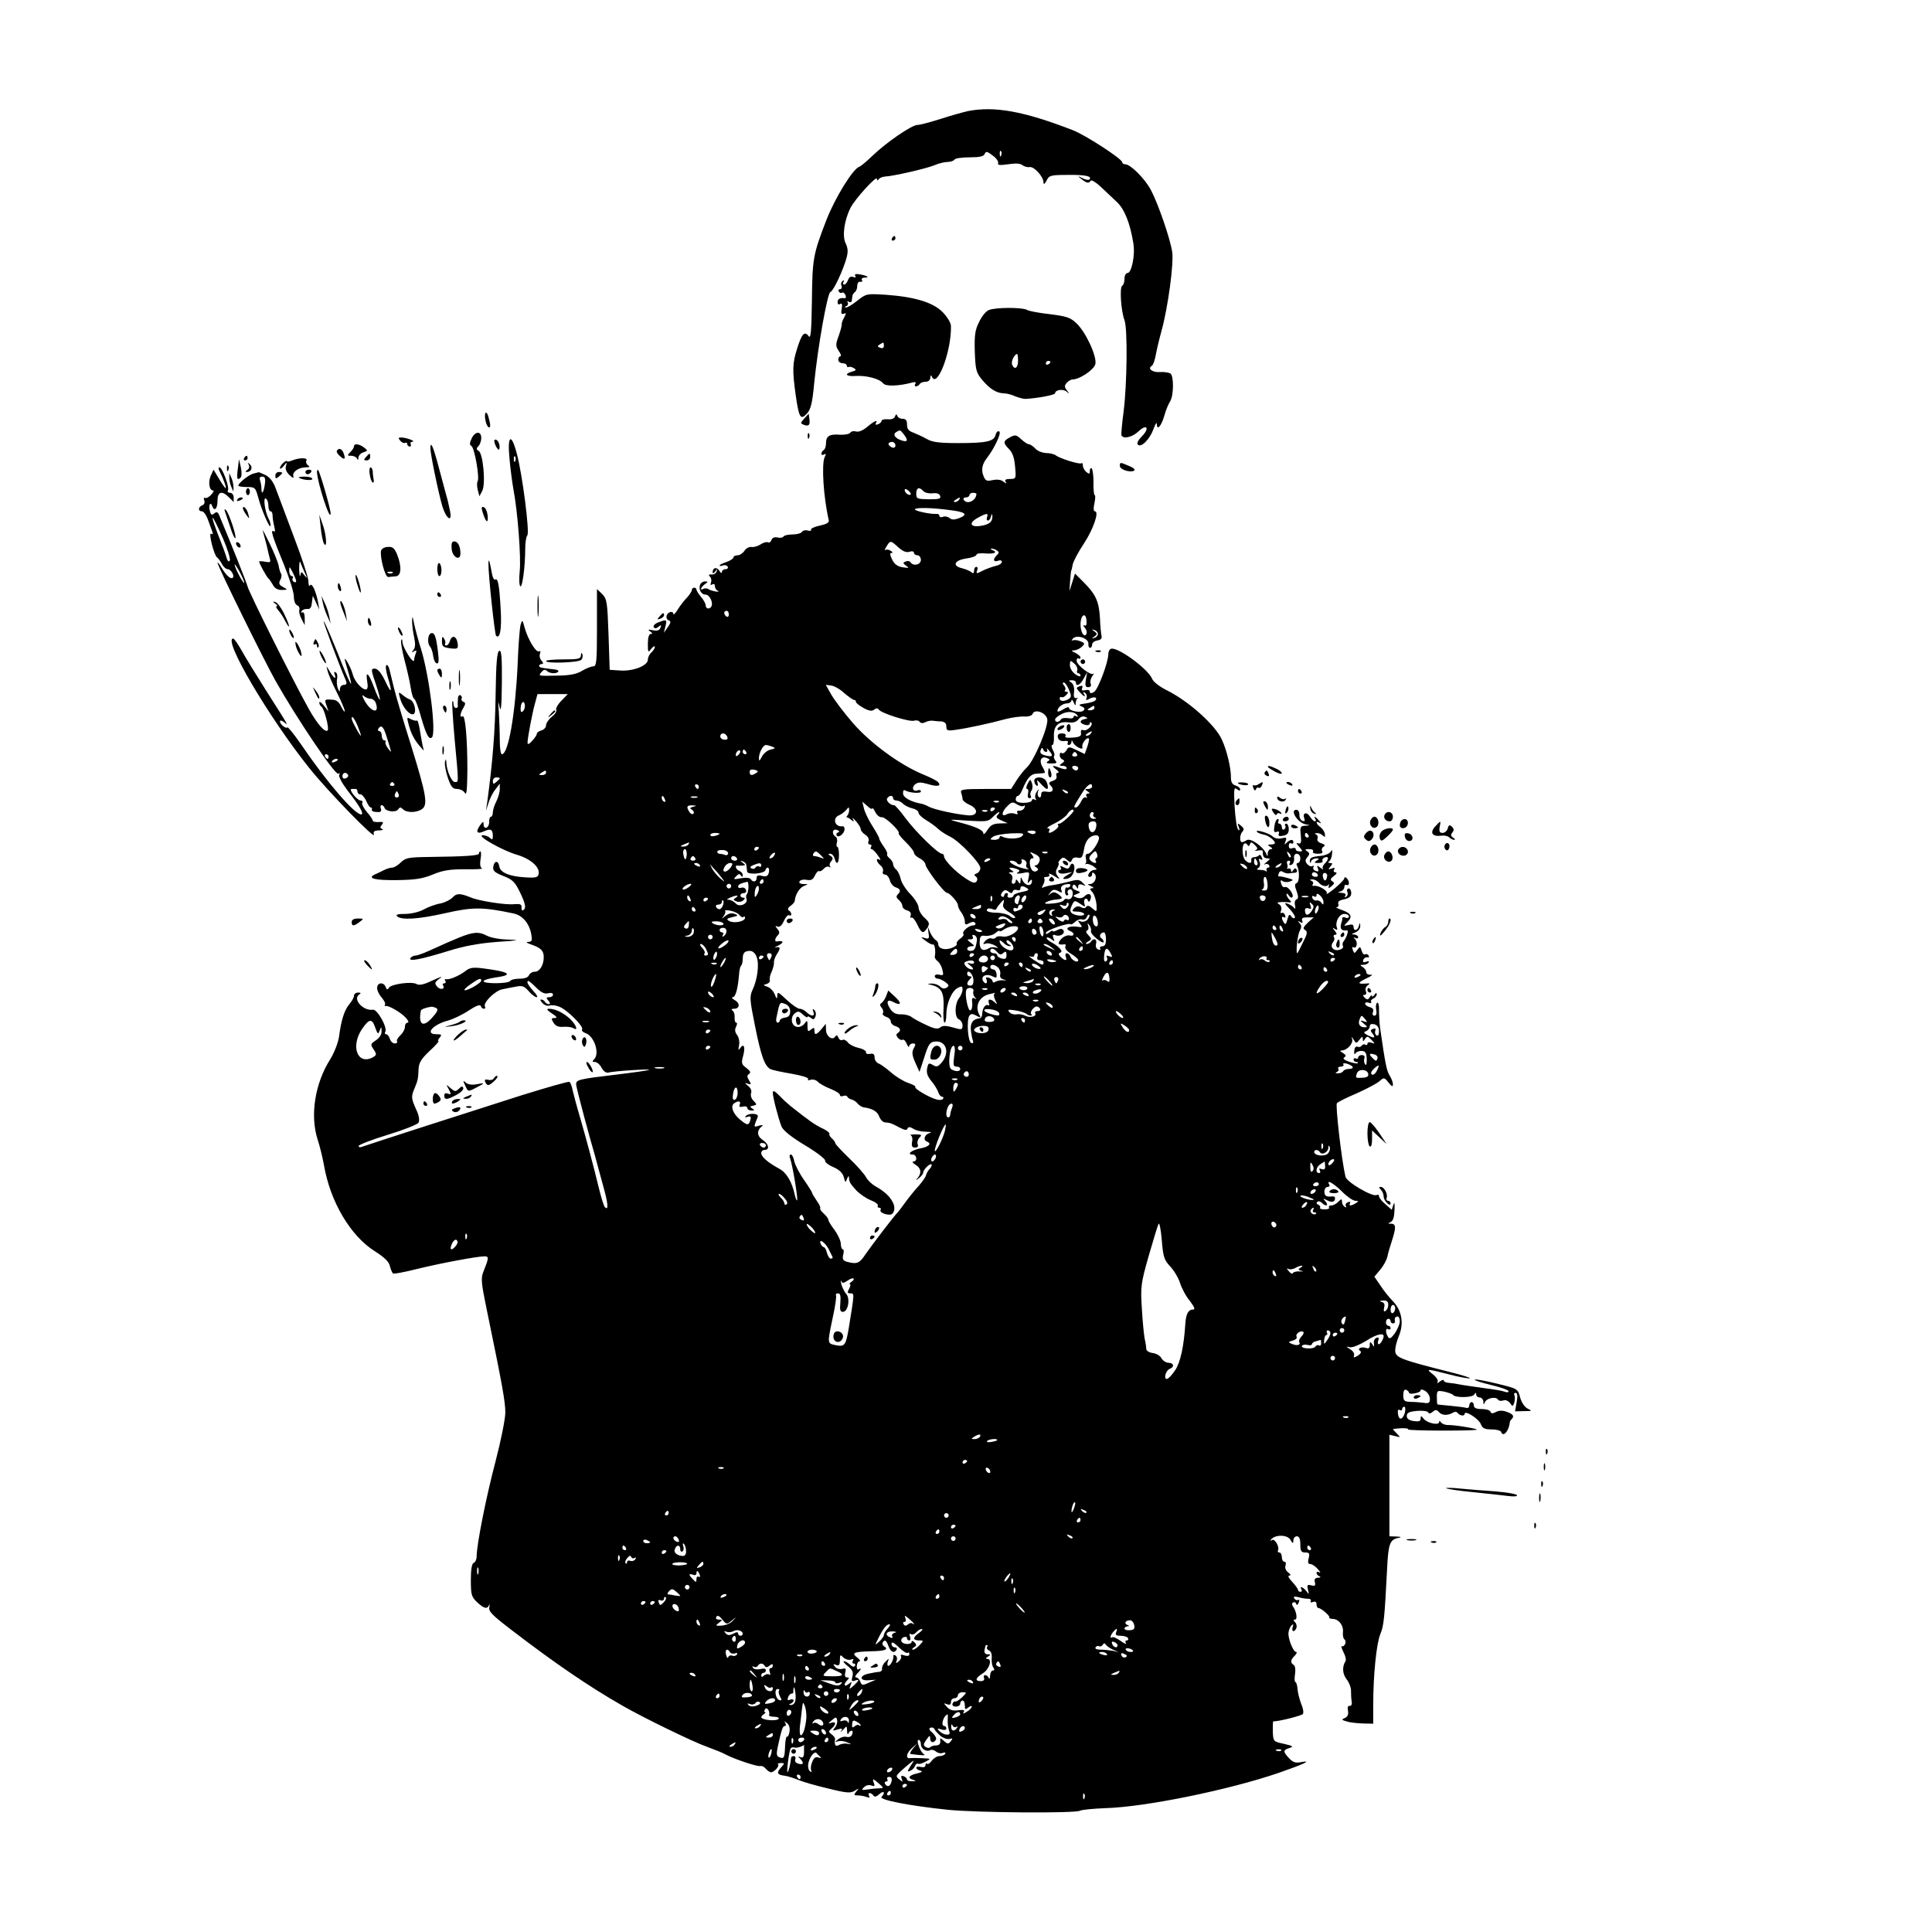 <?xml version="1.0" standalone="no"?>
<!DOCTYPE svg PUBLIC "-//W3C//DTD SVG 20010904//EN"
 "http://www.w3.org/TR/2001/REC-SVG-20010904/DTD/svg10.dtd">
<svg version="1.0" xmlns="http://www.w3.org/2000/svg"
 width="835pt" height="829pt" viewBox="0 0 835 829"
 preserveAspectRatio="xMidYMid meet">

<g transform="translate(0,829) scale(0.1,-0.1)"
fill="#000000" stroke="none">
<path d="M4184 7810 c-22 -5 -76 -20 -119 -34 -44 -14 -89 -26 -100 -26 -24 0
-134 -75 -195 -134 -25 -24 -50 -45 -57 -47 -27 -10 -103 -132 -141 -229 -58
-150 -61 -167 -63 -352 -2 -132 -5 -164 -14 -151 -18 24 -30 10 -50 -54 -20
-63 -21 -93 -6 -201 14 -98 21 -109 48 -80 17 18 24 45 32 133 16 158 57 389
70 393 13 4 54 92 69 145 8 28 7 44 -3 65 -16 31 -6 101 21 154 20 39 114 142
114 125 0 -8 3 -9 8 -1 4 5 16 10 27 11 33 1 178 34 214 49 18 8 44 14 57 14
12 0 26 5 29 10 3 6 33 10 66 10 43 0 61 4 65 15 5 12 11 11 34 -7 16 -11 26
-26 24 -33 -4 -9 7 -10 43 -5 32 5 53 4 62 -4 8 -6 22 -10 31 -8 20 3 60 -42
60 -67 0 -10 5 -7 13 8 11 23 17 25 94 25 75 1 105 -6 91 -20 -4 -3 -17 -1
-30 6 -22 11 -22 10 -4 -4 23 -18 32 -20 40 -7 3 5 23 -7 43 -26 21 -20 52
-49 70 -66 33 -31 57 -91 71 -177 9 -51 -7 -130 -25 -130 -7 0 -13 -11 -13
-24 0 -14 -4 -28 -10 -31 -12 -7 -5 -110 10 -149 14 -37 11 -280 -4 -396 -7
-52 -11 -98 -9 -102 9 -17 48 -7 74 18 36 34 49 13 14 -22 -16 -16 -23 -30
-17 -36 14 -14 51 23 67 67 8 22 14 32 15 22 0 -30 19 -9 32 36 6 23 18 51 25
62 16 25 17 111 1 121 -7 4 -27 7 -44 6 -33 -3 -56 15 -36 27 6 3 13 24 17 46
4 22 15 69 25 105 28 101 54 294 46 342 -9 59 -62 211 -92 267 -26 49 -88 111
-111 111 -7 0 -13 4 -13 9 0 14 -161 119 -215 139 -212 82 -337 104 -451 82z
m143 -192 c-3 -8 -6 -5 -6 6 -1 11 2 17 5 13 3 -3 4 -12 1 -19z"/>
<path d="M3855 7260 c-3 -5 -1 -10 4 -10 6 0 11 5 11 10 0 6 -2 10 -4 10 -3 0
-8 -4 -11 -10z"/>
<path d="M3696 7098 c5 -7 1 -9 -9 -5 -10 4 -18 -1 -22 -14 -4 -10 -11 -19
-16 -19 -6 0 -7 5 -3 12 4 7 3 8 -4 4 -6 -4 -9 -13 -5 -21 3 -8 0 -15 -7 -15
-6 0 -8 -5 -5 -10 4 -6 10 -8 15 -5 4 3 10 -2 14 -10 3 -8 2 -14 -2 -14 -21 3
-32 -3 -32 -17 0 -9 5 -12 11 -8 8 5 10 -1 7 -20 -4 -20 -2 -26 9 -22 11 5 11
2 1 -17 -7 -12 -11 -25 -10 -29 1 -4 -5 -26 -13 -49 -14 -38 -14 -45 0 -66 9
-12 12 -23 7 -23 -5 0 -9 -7 -9 -15 0 -8 9 -15 19 -15 10 0 18 -5 18 -11 0 -5
4 -8 8 -5 4 2 14 0 22 -5 12 -7 11 -10 -7 -15 -36 -10 -27 -22 14 -19 47 3
105 -12 120 -32 11 -14 68 -12 127 4 12 3 16 1 12 -6 -4 -6 -3 -11 3 -11 5 0
13 5 16 10 3 6 15 10 26 10 11 0 19 7 20 18 0 10 3 12 6 5 22 -56 85 106 83
217 0 14 -15 39 -35 60 -42 43 -121 67 -247 76 -82 5 -84 5 -122 -25 -21 -17
-44 -31 -50 -30 -7 0 -6 3 2 6 6 2 9 10 6 15 -4 7 -2 8 4 4 7 -4 13 -2 13 3 1
6 2 16 3 21 0 6 6 14 11 18 6 4 10 16 10 27 0 11 6 19 13 17 8 -1 11 2 7 8 -3
5 2 10 11 10 24 0 14 8 -19 14 -18 3 -25 1 -21 -6z m124 -303 c0 -9 -6 -12
-16 -8 -13 5 -13 7 -2 14 17 11 18 11 18 -6z"/>
<path d="M4274 6950 c-12 -4 -31 -27 -42 -51 -18 -35 -21 -58 -19 -129 3 -79
6 -90 31 -121 34 -40 62 -58 94 -59 13 0 35 -6 50 -13 15 -6 36 -12 47 -11 50
3 125 17 125 24 0 15 33 20 49 8 14 -12 14 -11 2 5 -11 14 -11 20 -1 32 7 8
19 15 26 15 30 0 92 42 98 66 8 32 -41 139 -82 177 -26 25 -43 30 -114 39 -45
5 -91 13 -100 19 -22 11 -135 11 -164 -1z m126 -220 c0 -31 -16 -41 -26 -15
-5 13 11 45 22 45 2 0 4 -13 4 -30z m140 -4 c0 -3 -4 -8 -10 -11 -5 -3 -10 -1
-10 4 0 6 5 11 10 11 6 0 10 -2 10 -4z"/>
<path d="M2099 6506 c-8 -9 1 -55 12 -62 10 -6 10 10 0 44 -3 13 -9 21 -12 18z"/>
<path d="M3476 6481 c-17 -19 -17 -21 -2 -27 22 -8 28 -1 24 26 l-3 22 -19
-21z"/>
<path d="M3868 6490 c-3 -9 -15 -14 -31 -12 -15 1 -27 -2 -27 -7 0 -5 -7 -12
-16 -15 -8 -3 -12 -2 -9 4 11 18 -6 11 -37 -15 -19 -16 -37 -23 -48 -20 -10 3
-21 1 -25 -5 -4 -6 -24 -10 -44 -9 -46 4 -61 -6 -61 -36 0 -13 -4 -27 -10 -30
-5 -3 -10 -11 -10 -16 0 -6 5 -7 12 -3 8 5 9 2 2 -12 -14 -32 -5 -174 18 -273
2 -10 -11 -17 -40 -23 -23 -5 -40 -13 -37 -18 3 -4 -3 -6 -14 -3 -10 3 -22 0
-25 -6 -4 -6 -22 -11 -41 -11 -19 0 -36 -4 -39 -9 -3 -5 -15 -7 -26 -4 -12 3
-22 -1 -26 -11 -3 -9 -10 -13 -15 -10 -6 3 -20 -1 -32 -9 -12 -8 -30 -13 -40
-11 -10 1 -23 -6 -30 -17 -6 -10 -20 -19 -29 -19 -10 0 -18 -4 -18 -9 0 -5
-13 -14 -30 -20 -16 -5 -30 -12 -30 -15 0 -3 6 -3 14 0 8 3 17 1 21 -5 3 -6
-1 -11 -9 -11 -9 0 -16 -6 -16 -12 0 -7 -5 -5 -11 5 -11 18 -29 14 -29 -6 0
-7 4 -6 11 3 9 13 10 13 6 0 -2 -8 -12 -14 -22 -13 -12 1 -14 -2 -7 -9 6 -6 8
-17 5 -26 -4 -10 -2 -13 5 -8 7 4 12 1 12 -8 0 -8 6 -17 13 -20 6 -2 3 -4 -8
-3 -11 2 -26 6 -32 10 -7 5 -17 5 -23 2 -17 -10 -11 7 6 20 15 10 15 12 1 12
-9 0 -18 -6 -21 -14 -8 -20 4 -43 24 -43 17 0 34 -36 24 -52 -8 -13 -24 -9
-24 5 0 8 -9 24 -20 37 -11 13 -20 27 -20 32 0 4 -4 8 -10 8 -5 0 -10 -5 -10
-10 0 -6 -10 -21 -21 -33 -12 -12 -30 -35 -40 -52 -10 -16 -19 -25 -19 -18 0
7 -7 10 -15 7 -18 -7 -20 -31 -3 -36 8 -3 7 -11 -6 -29 l-17 -24 7 28 c7 30 6
31 -31 17 -14 -5 -23 -15 -20 -20 5 -8 11 -7 21 1 12 10 13 9 8 -5 -4 -11 -14
-14 -33 -10 -20 4 -23 3 -11 -5 10 -7 11 -11 3 -11 -8 0 -13 -15 -13 -42 0
-39 1 -40 15 -22 8 10 15 14 15 8 0 -6 -7 -17 -15 -24 -8 -7 -15 -21 -15 -31
0 -26 -63 -51 -120 -47 l-45 3 -5 152 c-5 141 -7 154 -27 175 l-23 22 0 -167
c0 -148 -2 -167 -16 -167 -9 0 -31 -9 -48 -19 -22 -14 -51 -20 -101 -21 -92
-2 -89 -2 -75 15 9 11 16 13 24 5 12 -12 43 -13 49 -2 3 4 -6 8 -19 9 -55 6
-64 8 -64 15 0 4 5 8 11 8 8 0 8 5 -1 15 -7 8 -10 22 -6 30 3 9 2 13 -4 10
-12 -8 -47 48 -62 100 -10 38 -11 38 -18 15 -4 -14 -10 -92 -13 -174 -10 -213
-40 -386 -68 -386 -5 0 -9 26 -9 59 0 32 -2 87 -4 122 -4 50 -3 55 3 24 6 -28
9 2 10 103 1 111 -2 143 -11 139 -10 -3 -14 -52 -16 -188 -2 -158 -13 -294
-36 -464 l-6 -40 11 34 c6 19 19 46 30 59 l19 25 0 -24 c0 -13 -7 -37 -15 -53
-8 -15 -15 -37 -15 -47 0 -11 -4 -19 -8 -19 -5 0 -8 -10 -8 -21 1 -12 -5 -24
-11 -26 -7 -3 -13 3 -13 13 0 16 -2 15 -16 -4 -20 -29 -12 -39 20 -24 27 12
36 7 36 -22 0 -15 -3 -17 -12 -8 -7 7 -21 12 -32 12 -30 -1 87 -67 150 -85 57
-17 98 -53 92 -82 -3 -15 -11 -18 -58 -15 -69 4 -108 21 -112 47 -4 27 -22 26
-26 -1 -3 -18 6 -25 43 -40 39 -15 50 -25 71 -68 26 -53 29 -72 15 -80 -5 -3
-8 2 -7 12 1 14 -6 16 -33 14 -35 -4 -151 14 -186 29 -47 19 -62 19 -79 0 -10
-10 -33 -22 -53 -26 -20 -3 -52 -15 -72 -26 -20 -11 -55 -19 -80 -19 -31 0
-42 -3 -35 -10 18 -18 94 -13 212 14 116 26 159 26 291 -2 39 -8 68 -42 77
-89 5 -28 3 -33 -12 -34 -13 0 -9 -4 11 -11 43 -15 55 -27 55 -55 0 -35 -18
-63 -39 -63 -11 0 -21 -7 -25 -15 -3 -9 -18 -15 -40 -15 -19 0 -38 -4 -41 -10
-8 -12 -115 -13 -115 -1 0 5 23 12 50 16 83 11 64 25 -55 40 -41 5 -55 3 -75
-13 -26 -20 -69 -38 -83 -34 -5 1 -6 -2 -2 -8 3 -5 1 -10 -5 -10 -6 0 -9 -4
-5 -9 10 -17 -12 -21 -26 -5 -11 14 -10 18 6 31 22 16 20 16 -40 -11 -26 -12
-45 -15 -55 -9 -20 12 -109 0 -119 -16 -6 -10 -10 -9 -14 3 -9 23 -37 20 -37
-4 0 -12 9 -30 20 -42 10 -12 17 -25 14 -30 -3 -5 -2 -7 3 -6 13 3 66 -28 87
-51 11 -12 14 -21 8 -21 -7 0 -12 -8 -12 -18 0 -11 -9 -27 -20 -37 -11 -10
-17 -22 -14 -26 3 -5 -2 -9 -10 -9 -8 0 -18 9 -21 20 -3 11 -11 20 -16 20 -6
0 -7 5 -4 10 11 18 -34 98 -53 96 -42 -7 -90 46 -59 66 8 5 7 8 -5 8 -10 0
-18 -6 -18 -13 0 -8 -9 -24 -20 -37 -21 -25 -35 -66 -45 -142 -4 -26 -21 -69
-37 -95 -67 -105 -89 -244 -55 -349 9 -27 21 -76 27 -109 27 -159 115 -307
220 -373 41 -26 61 -45 65 -64 4 -15 10 -30 14 -32 4 -3 50 6 102 19 101 25
262 55 293 55 20 0 19 -7 -5 -67 -11 -27 -9 -49 14 -160 68 -329 81 -401 81
-448 0 -27 -19 -122 -42 -210 -41 -155 -82 -362 -82 -412 0 -13 -6 -26 -13
-28 -8 -4 -12 -29 -12 -75 0 -63 3 -72 27 -95 30 -28 44 -31 52 -12 3 6 3 2 1
-9 -5 -18 12 -35 97 -100 184 -141 331 -242 478 -326 88 -51 308 -158 366
-178 32 -12 68 -26 78 -32 36 -20 141 -55 152 -51 6 2 17 -3 24 -12 7 -8 17
-15 22 -15 14 0 38 27 31 34 -4 3 2 6 12 6 17 0 17 -1 0 -20 -20 -23 -16 -31
17 -35 13 -2 39 -10 58 -18 19 -8 77 -25 129 -37 80 -20 97 -21 115 -10 19 12
20 12 7 -3 -12 -15 -11 -17 7 -17 11 0 28 -3 38 -7 12 -4 15 -3 10 5 -4 7 -3
12 3 12 5 0 13 -5 16 -11 5 -7 14 -4 26 7 19 17 27 6 9 -12 -13 -13 122 -39
286 -56 129 -13 553 -16 572 -4 7 4 57 9 110 11 173 5 534 79 747 152 110 38
148 56 99 47 -25 -5 -36 -1 -53 17 -27 29 -26 35 2 44 19 6 15 9 -24 18 -46
10 -46 10 -48 53 0 24 0 44 2 44 26 0 124 25 128 32 4 6 1 25 -7 43 -7 19 -15
47 -16 64 -1 17 -6 31 -9 31 -4 0 -5 15 -2 34 3 19 1 36 -6 40 -15 10 -14 22
5 40 8 9 11 16 6 16 -13 0 -37 61 -33 85 1 11 8 25 13 30 8 7 9 5 5 -7 -7 -21
8 -25 16 -4 3 7 0 19 -6 25 -8 8 -8 11 0 11 12 0 6 37 -9 57 -5 7 -5 14 1 17
5 3 11 1 13 -6 3 -7 7 -5 11 6 4 9 3 15 -2 11 -5 -3 -13 0 -17 6 -5 9 0 10 17
6 13 -4 32 -7 42 -7 10 0 15 -4 12 -10 -3 -6 1 -7 9 -4 11 4 16 0 16 -10 0 -9
4 -16 8 -16 12 0 53 -36 47 -41 -2 -3 5 -6 16 -6 27 -2 47 -30 43 -59 -1 -13
2 -26 6 -29 5 -3 7 -12 4 -20 -4 -8 -10 -13 -14 -10 -5 3 -2 -8 6 -25 9 -16
13 -34 9 -40 -15 -24 -13 -55 5 -78 11 -14 20 -37 19 -51 0 -14 1 -35 3 -46 2
-11 -2 -19 -9 -18 -7 2 -10 -7 -7 -21 3 -16 -2 -26 -13 -31 -16 -7 -15 -9 7
-15 14 -5 45 -8 70 -9 l45 -1 0 82 c0 128 14 266 31 306 15 36 18 69 29 281 5
108 12 127 48 134 16 3 14 5 -8 6 l-30 1 0 220 0 219 25 -6 c24 -6 24 -6 7 11
-9 10 -17 18 -17 19 0 1 16 3 35 4 20 1 33 -1 31 -5 -4 -6 255 -7 294 -2 20 3
-88 21 -119 21 -14 -1 -28 5 -33 11 -5 8 -8 9 -8 2 0 -16 -52 -5 -67 14 -11
14 -13 14 -13 1 0 -12 -8 -14 -30 -11 -20 3 -30 10 -30 22 0 14 10 19 45 22
25 2 46 -1 48 -7 2 -6 10 -5 19 3 12 10 17 10 27 -1 12 -15 38 -16 60 -3 7 5
16 5 20 0 9 -13 31 -16 31 -5 0 18 61 -21 70 -44 7 -18 16 -23 47 -23 20 0 39
-5 41 -11 8 -25 34 4 37 41 0 3 3 10 8 14 13 13 7 22 -21 32 -19 7 -35 6 -47
-1 -14 -7 -20 -7 -23 1 -2 7 -19 12 -38 12 -24 0 -34 5 -34 15 0 8 -4 15 -10
15 -5 0 -10 -7 -10 -15 0 -8 -6 -12 -12 -10 -7 2 -38 6 -68 9 -30 3 -56 5 -57
6 -2 0 -3 14 -3 31 0 29 1 30 33 24 17 -4 34 -10 37 -14 10 -13 83 -12 91 1 7
10 9 10 9 1 0 -7 7 -13 15 -13 8 0 15 -8 16 -17 0 -15 2 -15 7 -3 8 18 48 25
56 11 4 -6 14 -7 23 -4 9 4 21 -1 29 -11 11 -16 13 -16 19 3 3 12 3 25 0 31
-3 5 -1 10 5 10 8 0 10 -13 5 -40 l-7 -40 39 1 c35 0 36 1 15 11 -13 7 -26 26
-32 48 -10 38 -11 38 -101 60 -49 12 -92 20 -95 17 -3 -3 29 -13 70 -23 42
-10 76 -22 76 -27 0 -5 -8 -6 -17 -2 -10 4 -52 11 -93 16 -41 6 -86 12 -100
15 -14 3 -35 6 -47 7 -13 1 -23 5 -23 10 0 5 -8 3 -17 -4 -9 -8 -14 -9 -10 -2
4 6 -4 20 -19 32 -33 26 -31 26 68 1 44 -12 85 -19 91 -17 5 1 -30 13 -79 25
-225 57 -244 64 -244 96 0 13 7 41 16 62 22 53 13 108 -24 148 -17 17 -42 48
-56 70 l-26 38 25 30 c14 16 28 42 31 56 3 15 12 46 20 70 18 56 18 72 -3 73
-15 0 -16 1 -3 7 11 5 16 22 17 52 1 29 0 37 -5 23 l-7 -22 -27 24 c-16 13
-28 29 -28 35 0 6 -4 8 -10 5 -17 -10 -130 56 -135 79 -18 79 -44 311 -37 318
6 6 44 25 87 43 42 19 86 42 97 52 19 17 21 17 39 -6 15 -18 19 -20 19 -7 0 9
-7 27 -15 39 -12 20 -18 49 -40 202 -3 22 -5 57 -5 78 1 21 -3 36 -8 33 -5 -3
-7 -17 -4 -31 3 -16 0 -25 -8 -25 -7 0 -10 7 -6 16 4 11 -1 18 -14 21 -11 3
-20 10 -20 15 0 6 7 7 16 4 8 -3 13 -2 10 3 -3 5 1 11 9 15 8 3 15 11 15 18 0
9 -3 8 -10 -2 -5 -8 -10 -10 -10 -5 0 6 -5 3 -10 -5 -7 -12 -12 -12 -22 -2 -9
9 -9 12 0 12 6 0 9 7 5 16 -3 9 0 20 8 25 11 8 10 10 -6 8 -39 -3 -39 3 0 22
22 10 31 18 20 16 -11 -1 -20 4 -20 11 0 7 -7 17 -15 22 -13 8 -13 10 2 10 9
0 20 4 23 10 4 6 -1 7 -11 3 -12 -4 -15 -2 -12 8 3 8 11 13 17 11 7 -1 10 2 6
8 -3 6 -10 8 -15 5 -5 -3 -12 4 -15 16 -6 19 -8 19 -19 3 -12 -16 -13 -16 -19
0 -4 9 -3 15 2 12 14 -9 21 20 8 34 -9 10 -9 11 1 6 6 -4 12 -2 12 3 0 6 -8
11 -17 12 -14 0 -13 2 5 9 12 5 21 17 21 27 -1 17 -2 17 -6 1 -5 -21 -23 -24
-23 -4 0 10 -7 12 -22 8 -22 -5 -22 -5 -5 12 24 24 17 39 -24 53 -19 7 -29 12
-22 12 7 1 10 7 7 15 -3 9 5 15 25 19 22 5 31 12 31 27 0 11 -5 20 -11 20 -6
0 -9 -7 -6 -15 4 -8 1 -17 -5 -21 -7 -4 -8 -3 -4 4 5 8 -1 12 -16 13 -17 1
-18 3 -5 6 9 2 17 11 17 19 0 8 5 12 10 9 6 -3 10 1 10 9 0 15 -20 34 -20 19
0 -4 -19 -24 -42 -43 -23 -19 -39 -29 -34 -22 7 12 -38 38 -57 33 -5 -1 -6 3
-3 8 4 5 0 12 -6 14 -9 4 -7 6 3 6 9 1 22 -6 29 -14 13 -16 36 -20 43 -7 2 4
2 1 0 -7 -3 -11 -1 -12 12 -1 13 11 13 15 3 21 -10 6 -8 12 7 23 12 9 15 15 7
16 -8 0 -10 5 -6 12 5 8 2 9 -11 4 -15 -5 -16 -4 -5 9 10 12 10 15 -1 15 -9 0
-10 3 -4 8 6 4 11 18 12 32 2 17 0 20 -5 10 -4 -8 -23 -17 -42 -19 -41 -4 -50
-8 -49 -24 0 -9 2 -9 6 1 2 6 12 12 21 12 15 0 15 -2 2 -10 -12 -8 -10 -10 8
-10 13 0 21 4 18 9 -3 5 1 11 9 15 19 7 19 -8 0 -27 -8 -8 -11 -18 -7 -23 4
-5 -1 -2 -11 5 -15 12 -17 12 -11 -3 5 -12 2 -15 -10 -10 -9 3 -13 11 -9 17 3
5 1 7 -4 4 -6 -4 -16 0 -23 8 -10 12 -10 18 1 31 10 13 10 17 -2 25 -11 7 -9
9 9 9 13 0 20 -4 17 -10 -4 -6 5 -10 20 -10 17 0 24 4 19 11 -3 6 -1 15 6 19
9 6 6 10 -9 15 -13 4 -20 12 -17 20 3 8 0 16 -7 19 -7 3 -6 5 4 5 8 1 20 -4
26 -10 9 -9 11 -7 9 6 -1 10 -10 23 -19 30 -20 14 -23 30 -4 19 8 -5 8 -2 -2
9 -15 18 -26 23 -16 7 3 -5 2 -10 -2 -10 -5 0 -14 9 -21 20 -14 23 -34 18 -25
-7 4 -11 2 -14 -8 -11 -8 3 -14 15 -13 27 0 11 -5 21 -13 21 -30 0 5 -56 40
-63 22 -4 22 -4 -2 -6 -21 -1 -23 -5 -19 -41 3 -32 1 -39 -11 -35 -11 4 -9 0
4 -15 16 -18 16 -20 2 -20 -10 0 -17 4 -17 10 0 5 -7 7 -15 4 -10 -4 -15 0
-15 11 0 9 5 13 10 10 6 -3 10 -1 10 4 0 15 -13 14 -29 -1 -10 -11 -11 -9 -5
6 6 16 4 18 -16 13 -15 -4 -30 -1 -40 8 -16 15 -80 33 -67 19 4 -4 17 -9 28
-11 20 -3 49 -25 49 -37 0 -3 -8 -6 -17 -6 -15 0 -16 -2 -3 -10 10 -6 11 -10
3 -10 -7 0 -13 -8 -14 -17 0 -16 -1 -16 -7 -2 -13 30 -67 68 -83 58 -8 -5 -17
-9 -21 -9 -12 0 -10 34 2 46 8 8 6 15 -6 25 -16 13 -17 12 -10 -6 5 -14 4 -17
-3 -10 -6 6 -12 50 -15 98 -4 76 -3 87 10 76 9 -7 14 -8 14 -1 0 6 -9 14 -20
17 -14 4 -20 15 -20 33 1 40 -17 117 -39 165 -29 64 -144 167 -239 214 -30 15
-57 36 -62 48 -17 44 -156 145 -180 130 -6 -3 -10 -13 -10 -22 0 -36 -45 -155
-62 -164 -12 -7 -18 -6 -18 2 0 6 -8 9 -19 6 -14 -3 -18 -1 -14 9 4 10 0 12
-11 8 -16 -6 -16 -8 0 -25 19 -21 29 -25 18 -7 -5 7 -3 8 5 4 7 -5 10 -15 7
-23 -4 -9 -2 -11 7 -6 20 12 38 12 34 0 -2 -7 -21 -14 -43 -17 -31 -4 -35 -7
-20 -13 13 -5 16 -11 9 -18 -12 -12 -63 -2 -63 12 0 5 -11 2 -25 -7 -14 -9
-25 -12 -25 -7 0 15 23 33 42 33 10 0 18 6 19 13 0 6 4 3 9 -8 7 -16 9 -17 9
-3 1 9 4 18 9 21 4 2 1 2 -6 0 -10 -2 -13 6 -10 27 2 19 -3 34 -12 40 -13 8
-12 10 3 10 9 0 17 -4 17 -10 0 -20 20 -10 34 18 l15 27 -6 -32 c-4 -26 -2
-33 10 -33 11 0 14 6 11 15 -4 8 0 23 7 33 7 9 10 14 5 10 -11 -10 -73 38 -73
56 0 9 4 13 9 10 4 -3 8 -1 8 4 0 5 -10 14 -22 20 -19 9 -20 11 -5 11 10 1 25
8 33 16 14 13 13 16 -8 24 -13 5 -27 6 -33 3 -5 -3 -4 1 2 8 17 19 69 1 67
-23 -1 -9 2 -17 7 -17 5 0 9 6 9 14 0 8 10 16 23 18 14 2 20 9 18 18 -2 8 -6
43 -7 77 -4 73 -18 104 -70 156 l-38 38 -12 -38 -12 -38 3 45 c2 25 4 45 5 45
1 0 4 11 6 25 3 14 24 54 48 90 41 62 68 140 48 140 -6 0 -7 14 -2 35 4 19 5
35 1 35 -3 0 -6 25 -5 56 0 30 -4 57 -8 60 -4 3 -8 -2 -8 -12 0 -13 -3 -14
-15 -4 -8 7 -15 19 -15 28 0 8 -3 13 -6 10 -6 -7 -93 20 -111 34 -6 5 -25 10
-42 10 -17 1 -38 9 -47 20 -10 10 -22 18 -27 18 -6 0 -21 10 -34 22 -20 19
-26 20 -48 8 -30 -16 -31 -24 -4 -51 15 -15 23 -38 26 -75 5 -53 4 -54 -22
-54 -18 0 -24 -4 -19 -12 6 -9 3 -9 -9 0 -10 9 -27 11 -47 7 -26 -6 -31 -3
-40 19 -10 27 -5 50 15 76 32 41 64 109 54 115 -6 4 -13 -2 -16 -14 -7 -29
-39 -36 -163 -36 -81 0 -112 4 -135 18 -16 9 -42 21 -57 27 -21 7 -28 16 -28
35 0 18 -5 25 -19 25 -11 0 -21 6 -23 13 -3 8 -6 8 -10 -3z m38 -77 c20 -26
17 -35 -8 -27 -29 9 -41 26 -25 36 17 11 18 10 33 -9z m-36 -48 c0 -9 -6 -12
-15 -9 -8 4 -15 10 -15 15 0 5 7 9 15 9 8 0 15 -7 15 -15z m66 -212 c-7 -7
-26 7 -26 19 0 6 6 6 15 -2 9 -7 13 -15 11 -17z m55 14 c7 -7 25 -11 39 -9 18
2 29 -1 33 -11 5 -13 -4 -15 -49 -15 -50 1 -54 2 -54 24 0 27 13 31 31 11z
m229 -11 c0 -30 -41 -49 -55 -26 -3 6 1 10 9 10 9 0 16 5 16 10 0 6 7 10 15
10 8 0 15 -2 15 -4z m-75 -26 c-3 -5 -12 -10 -18 -10 -7 0 -6 4 3 10 19 12 23
12 15 0z m-37 -45 c66 -8 78 -19 36 -35 -19 -7 -31 -7 -40 1 -8 6 -21 9 -29 5
-8 -3 -15 -1 -15 5 0 5 -6 9 -12 8 -22 -3 -98 13 -94 20 5 8 73 7 154 -4z
m158 -30 c-3 -8 -1 -15 4 -15 5 0 11 8 13 18 3 12 5 13 6 2 1 -25 -12 -37 -51
-43 -47 -7 -52 14 -10 36 36 20 45 20 38 2z m-383 -131 c19 -17 34 -23 47 -19
11 4 20 2 20 -4 0 -6 7 -11 15 -11 8 0 15 -9 15 -20 0 -21 -33 -29 -45 -10 -3
5 -12 7 -21 3 -13 -5 -12 -7 2 -18 15 -10 12 -11 -14 -7 -22 3 -36 13 -46 33
-10 21 -11 29 -3 29 7 0 6 4 -3 9 -8 6 -18 7 -23 4 -5 -3 -3 4 5 16 16 26 17
26 51 -5z m425 -13 c11 -7 11 -11 -2 -23 -17 -18 -11 -29 10 -21 8 3 14 0 14
-6 0 -6 -12 -14 -27 -17 -16 -4 -41 -13 -57 -21 -26 -14 -28 -13 -23 1 4 9 2
16 -3 16 -6 0 -10 -7 -10 -16 0 -12 -4 -14 -12 -7 -7 6 -25 13 -40 17 -44 10
-34 34 17 42 25 3 45 11 45 16 0 6 18 8 40 6 38 -3 54 5 28 15 -7 3 -8 6 -3 6
6 0 16 -3 23 -8z m-1158 -277 c0 -8 -4 -12 -10 -9 -5 3 -10 10 -10 16 0 5 5 9
10 9 6 0 10 -7 10 -16z m1546 -29 c1 -16 -2 -22 -10 -18 -6 4 -5 -1 2 -10 8
-9 11 -21 7 -28 -10 -16 -25 9 -25 42 0 43 24 56 26 14z m49 -55 c0 -7 -7 -15
-15 -17 -13 -4 -13 -3 0 6 13 10 13 12 0 22 -13 9 -13 10 0 6 8 -2 15 -10 15
-17z m-89 -157 c-3 -7 -1 -13 4 -13 6 0 10 -5 10 -10 0 -6 -11 -3 -24 7 -13
10 -23 27 -22 40 1 20 2 20 19 5 10 -8 15 -22 13 -29z m-36 -84 c11 -26 11
-32 -1 -40 -19 -12 -39 -11 -39 2 0 5 3 8 8 6 4 -3 13 1 20 9 10 10 10 14 1
14 -7 0 -9 3 -6 7 4 3 2 12 -4 20 -7 8 -8 13 -1 13 5 0 15 -14 22 -31z m-972
-14 c19 -16 38 -30 43 -30 5 0 9 -4 8 -8 0 -5 15 -17 33 -27 24 -13 37 -15 46
-7 9 7 16 7 20 0 11 -16 132 -54 152 -48 10 3 21 1 25 -5 4 -6 13 -7 23 -2 9
5 24 8 32 7 8 -1 25 -3 38 -3 15 -2 22 -8 22 -22 0 -18 5 -20 43 -14 45 6 144
27 217 47 25 6 59 11 77 10 18 -1 34 4 36 12 9 22 56 6 63 -22 8 -29 -57 -182
-88 -210 -11 -10 -31 -35 -44 -55 l-24 -38 -111 0 c-97 0 -110 -2 -105 -16 3
-9 6 -21 6 -27 0 -7 13 -18 29 -25 42 -18 38 -50 -5 -46 -50 4 -147 25 -169
37 -11 6 -25 12 -32 13 -45 8 -79 26 -80 44 -1 11 3 18 8 14 19 -11 69 -15 69
-5 0 6 -6 8 -14 5 -20 -8 -28 12 -11 26 13 10 24 10 56 1 42 -13 60 -8 42 10
-5 5 -34 20 -64 32 -99 41 -225 133 -302 221 -40 46 -82 102 -95 125 l-23 41
23 -3 c12 -1 38 -15 56 -32z m-1222 -34 c-16 -16 -25 -34 -22 -39 3 -6 -5 -19
-19 -30 -14 -11 -25 -28 -25 -37 0 -9 -9 -19 -20 -22 -11 -3 -20 -9 -20 -15 0
-5 -9 -18 -20 -30 -13 -15 -20 -17 -20 -8 0 21 21 131 33 173 l10 37 65 0 66
0 -28 -29z m-165 -44 c-8 -8 -11 -5 -11 9 0 27 14 41 18 19 2 -9 -1 -22 -7
-28z m2469 13 c0 -5 -8 -10 -17 -10 -15 0 -16 2 -3 10 19 12 20 12 20 0z m-73
-33 c3 -6 1 -7 -5 -3 -7 4 -12 3 -12 -3 0 -5 -11 -8 -24 -5 -14 2 -28 0 -31
-6 -8 -13 -25 -13 -25 0 0 5 12 16 27 23 27 15 59 12 70 -6z m31 -15 c-24 -5
-23 -18 2 -25 11 -3 20 0 20 6 0 6 3 7 6 4 11 -10 -18 -38 -33 -33 -9 4 -13 0
-11 -12 2 -13 -5 -18 -36 -20 -25 -2 -36 0 -31 7 3 7 -3 11 -15 11 -15 0 -20
-5 -18 -17 3 -12 12 -17 26 -16 14 2 21 -1 17 -7 -3 -6 -1 -10 4 -10 6 0 11 6
12 13 0 9 2 9 6 -1 7 -18 47 -38 41 -21 -5 14 19 45 28 37 2 -3 -1 -19 -7 -36
l-11 -31 -35 17 c-33 16 -35 15 -44 -1 -6 -10 -14 -15 -20 -12 -5 4 -9 0 -9
-9 0 -8 6 -17 13 -19 9 -4 8 -8 -3 -16 -13 -9 -13 -11 3 -11 9 0 17 -4 17 -10
0 -6 -9 -6 -26 0 -35 14 -42 12 -20 -5 11 -8 15 -15 8 -15 -6 0 -9 -6 -6 -14
3 -9 -3 -17 -16 -21 -16 -5 -19 -10 -11 -18 19 -19 12 -34 -14 -29 -19 3 -25
0 -25 -12 0 -10 -4 -15 -10 -11 -5 3 -7 13 -4 23 5 15 5 15 -6 -1 -6 -9 -8
-22 -4 -29 4 -7 3 -8 -4 -4 -7 4 -12 2 -12 -3 0 -6 -16 -11 -35 -11 -24 0 -35
5 -35 15 0 8 4 15 9 15 5 0 14 12 20 28 21 50 36 67 61 68 14 1 29 2 34 3 4 0
1 11 -7 24 -18 28 -8 51 17 41 14 -5 15 -9 4 -15 -9 -6 -4 -9 16 -9 23 0 26 3
17 13 -6 8 -8 16 -5 20 3 3 1 15 -6 26 -6 12 -7 21 -2 21 5 0 8 16 7 36 -2 46
18 67 61 62 22 -3 36 1 45 13 7 10 19 15 28 11 14 -6 14 -7 -1 -10z m27 -62
c-3 -5 -12 -10 -18 -10 -7 0 -6 4 3 10 19 12 23 12 15 0z m-1572 -14 c4 -10 0
-14 -12 -13 -10 0 -18 7 -18 14 0 18 23 17 30 -1z m194 -43 c16 -6 15 -8 -7
-13 -14 -3 -30 -17 -37 -30 -10 -20 -13 -21 -13 -7 0 23 18 57 30 57 4 0 17
-3 27 -7z m1184 -23 c6 0 7 6 4 13 -4 6 1 3 9 -7 20 -24 16 -29 -17 -21 -18 5
-24 11 -19 23 3 10 7 12 10 4 2 -7 8 -12 13 -12z m-1329 -12 c-7 -7 -12 -8
-12 -2 0 6 3 14 7 17 3 4 9 5 12 2 2 -3 -1 -11 -7 -17z m33 12 c3 -5 1 -10 -4
-10 -6 0 -11 5 -11 10 0 6 2 10 4 10 3 0 8 -4 11 -10z m1430 -10 c3 -5 -1 -10
-10 -10 -9 0 -13 5 -10 10 3 6 8 10 10 10 2 0 7 -4 10 -10z m5 -60 c0 -5 -4
-10 -9 -10 -6 0 -13 5 -16 10 -3 6 1 10 9 10 9 0 16 -4 16 -10z m-1392 -21
c-19 -13 -28 -11 -28 5 0 9 7 12 21 9 16 -4 17 -8 7 -14z m-908 1 c0 -5 -8
-10 -17 -10 -15 0 -16 2 -3 10 19 12 20 12 20 0z m-200 -24 c0 -2 -7 -9 -15
-16 -12 -10 -15 -10 -15 4 0 9 7 16 15 16 8 0 15 -2 15 -4z m860 -36 c0 -5 -2
-10 -4 -10 -3 0 -8 5 -11 10 -3 6 -1 10 4 10 6 0 11 -4 11 -10z m1700 0 c0 -5
-8 -10 -17 -10 -15 0 -16 -2 -3 -10 11 -7 11 -10 2 -10 -7 0 -10 -5 -6 -12 4
-6 3 -8 -3 -5 -6 4 -15 -5 -21 -18 -7 -14 -16 -25 -22 -25 -12 0 -11 2 27 63
22 35 43 49 43 27z m-105 -28 c-3 -3 -11 0 -18 7 -9 10 -8 11 6 5 10 -3 15 -9
12 -12z m-1741 -28 c3 -8 2 -12 -4 -9 -6 3 -10 10 -10 16 0 14 7 11 14 -7z
m139 9 c-7 -2 -19 -2 -25 0 -7 3 -2 5 12 5 14 0 19 -2 13 -5z m847 -3 c0 -5 6
-10 14 -10 8 0 21 -6 28 -13 7 -8 26 -17 41 -21 15 -3 27 -12 27 -19 0 -7 15
-21 33 -32 17 -10 41 -27 52 -38 11 -10 34 -25 51 -33 40 -19 131 -114 131
-136 0 -9 -7 -20 -16 -23 -11 -4 -12 -8 -4 -13 7 -5 9 -13 4 -21 -7 -10 -17
-8 -47 12 -44 28 -94 80 -94 96 0 6 -4 11 -9 11 -17 0 -112 93 -157 153 -23
32 -46 57 -49 57 -15 -2 -37 19 -31 29 9 14 26 15 26 1z m457 -16 c-3 -3 -12
-4 -19 -1 -8 3 -5 6 6 6 11 1 17 -2 13 -5z m108 -17 c4 5 6 1 3 -7 -3 -8 -12
-14 -21 -14 -10 1 -14 -3 -10 -9 4 -7 0 -8 -11 -4 -10 4 -26 3 -36 -3 -25 -13
-21 13 6 38 16 16 22 17 40 5 11 -7 24 -10 29 -6z m-655 -11 c0 5 6 -2 13 -16
7 -14 20 -24 28 -22 15 2 82 -62 73 -70 -2 -2 12 -20 31 -38 19 -19 35 -39 35
-45 0 -7 11 -18 25 -25 14 -7 25 -20 25 -27 0 -15 80 -122 93 -122 12 -1 47
-40 47 -53 0 -7 7 -22 15 -32 8 -11 15 -28 15 -38 0 -15 3 -17 19 -8 13 7 22
7 26 0 3 -5 -1 -10 -10 -10 -19 0 -50 -28 -41 -37 3 -3 -3 -13 -14 -20 -11 -8
-18 -18 -15 -23 3 -4 -8 -13 -24 -18 -29 -10 -56 -2 -56 18 0 6 -5 14 -12 18
-7 4 -17 19 -23 32 l-10 25 3 -28 c4 -24 2 -27 -17 -21 -18 5 -18 4 4 -12 14
-11 28 -18 33 -16 7 2 12 -31 7 -53 -1 -5 5 -14 13 -20 7 -5 17 -22 20 -37 6
-23 4 -25 -13 -21 -11 3 -20 0 -20 -6 0 -6 6 -11 13 -11 7 0 22 -7 33 -15 16
-12 17 -16 5 -24 -10 -6 -19 -4 -28 5 -8 8 -24 13 -36 13 -20 -1 -21 -2 -2 -6
44 -11 56 -33 53 -100 -2 -35 0 -63 4 -63 5 0 8 16 8 35 0 47 23 101 49 115
18 9 21 8 21 -7 0 -10 -7 -27 -15 -37 -20 -26 -20 -85 0 -92 8 -4 15 -15 15
-26 0 -16 -4 -19 -22 -14 -49 14 -62 15 -75 5 -9 -8 -25 -6 -60 11 -27 12 -55
28 -63 34 -8 7 -28 12 -45 12 -21 -1 -35 5 -47 23 -20 30 -14 45 13 30 34 -18
38 -5 7 23 l-29 27 -9 -24 c-5 -13 -14 -26 -20 -30 -8 -5 -8 -10 0 -20 7 -8 9
-18 6 -24 -4 -5 3 -12 14 -16 11 -3 20 -12 20 -20 0 -8 9 -17 20 -20 22 -7 26
-20 10 -30 -8 -5 -7 -11 1 -21 6 -7 15 -11 20 -8 5 3 13 -5 18 -18 6 -13 10
-17 10 -10 1 6 8 12 16 12 13 0 14 -4 4 -21 -9 -17 -7 -30 7 -62 l18 -40 21
64 c16 52 24 65 43 67 50 7 69 -45 33 -89 -17 -20 -23 -22 -39 -12 -18 10 -20
9 -25 -15 -4 -18 2 -35 18 -54 13 -15 26 -37 30 -48 3 -11 11 -20 16 -20 6 0
8 -4 5 -9 -3 -5 -16 -7 -28 -3 -32 8 -99 48 -92 54 3 3 -11 11 -32 18 -20 7
-53 27 -73 45 -20 17 -44 35 -53 38 -10 4 -18 15 -18 26 0 14 -5 19 -20 16
-11 -2 -19 1 -17 7 1 6 -14 15 -33 19 -18 4 -40 15 -46 24 -7 9 -18 14 -23 10
-6 -3 -14 1 -17 10 -5 11 -9 13 -14 5 -12 -19 -40 1 -40 29 l-1 26 -18 -22
c-23 -27 -31 -29 -31 -7 0 14 -3 14 -15 4 -13 -11 -15 -8 -15 16 0 25 -1 26
-13 10 -7 -10 -22 -17 -33 -14 -24 4 -30 41 -9 58 13 11 19 10 35 -5 11 -10
20 -15 20 -10 0 4 6 2 14 -4 11 -9 15 -8 20 5 4 10 2 22 -4 28 -8 8 -9 6 -5
-6 9 -22 -8 -23 -29 -3 -8 8 -21 15 -30 15 -8 0 -31 16 -52 35 -43 40 -44 41
-45 18 0 -12 -4 -9 -10 8 -6 15 -20 30 -32 34 -19 6 -20 8 -4 12 10 3 16 10
14 16 -2 7 1 23 8 37 6 14 11 32 10 40 -1 8 5 24 12 35 18 27 16 35 -4 30 -10
-3 -4 1 12 9 25 13 21 22 -7 17 -12 -2 -9 14 4 27 8 8 8 15 -2 27 -11 13 -10
15 1 10 9 -3 19 6 27 25 8 17 18 28 23 24 5 -3 9 -1 9 5 0 5 -5 13 -11 16 -6
4 -4 12 8 20 10 7 18 17 18 22 2 26 20 55 38 63 22 9 22 9 -1 9 -14 1 -21 5
-16 12 3 6 17 9 31 6 19 -3 27 1 35 19 6 13 14 21 18 19 4 -3 13 2 20 10 7 8
17 12 24 8 6 -3 8 -3 4 2 -4 4 -3 15 4 22 9 11 9 17 -3 24 -11 7 -11 9 -1 9 8
0 16 -9 19 -20 8 -32 19 -23 19 15 0 19 -3 35 -7 35 -4 0 -5 8 -2 19 3 10 0
22 -6 25 -18 12 -13 36 6 29 11 -4 13 -8 5 -11 -7 -2 -9 -8 -6 -13 8 -13 34 9
34 27 0 8 -3 13 -7 13 -35 -6 -48 36 -15 48 9 4 22 14 29 22 11 14 12 14 13 1
0 -9 -3 -20 -8 -25 -4 -6 -5 -9 -3 -8 2 2 11 -3 19 -10 13 -10 15 -9 8 3 -4 8
2 4 13 -9 12 -13 21 -28 21 -35 0 -6 9 -17 20 -24 11 -7 17 -18 14 -27 -4 -8
-1 -15 6 -15 6 0 8 -4 5 -10 -3 -5 -3 -10 2 -10 4 0 17 -12 27 -27 11 -14 14
-23 8 -19 -18 11 -15 -9 3 -24 9 -7 14 -19 11 -27 -3 -7 1 -13 9 -13 8 0 17
-11 21 -25 3 -13 15 -27 25 -30 21 -7 24 -16 9 -31 -8 -8 -6 -15 5 -24 8 -7
15 -18 15 -26 0 -7 9 -16 21 -19 13 -4 18 -12 15 -21 -3 -8 -2 -13 3 -10 5 3
16 -10 25 -29 19 -40 26 -43 44 -15 11 18 9 24 -13 44 -14 13 -25 33 -25 44 0
11 -16 37 -35 57 -20 20 -38 49 -42 65 -3 16 -12 35 -19 41 -8 6 -14 17 -14
24 0 7 -7 18 -15 25 -9 7 -13 15 -11 18 3 3 -3 17 -14 32 -11 16 -20 31 -20
36 0 4 -13 28 -29 53 -16 25 -33 60 -37 76 l-7 30 22 -19 c11 -11 21 -15 21
-10z m-774 7 c-15 -4 -16 -7 -5 -13 7 -5 10 -12 6 -17 -5 -4 -12 -1 -17 7 -15
23 -12 30 13 29 19 -1 19 -2 3 -6z m1304 -7 c0 -3 -4 -8 -10 -11 -5 -3 -10 -1
-10 4 0 6 5 11 10 11 6 0 10 -2 10 -4z m-33 -12 c-3 -3 -12 -4 -19 -1 -8 3 -5
6 6 6 11 1 17 -2 13 -5z m373 2 c0 -9 -51 -56 -61 -56 -7 0 -9 -3 -6 -7 4 -3
-1 -12 -11 -19 -20 -16 -36 -18 -27 -4 3 6 0 10 -7 10 -7 0 6 10 30 21 24 12
49 30 55 40 10 17 27 26 27 15z m-328 -18 c-9 -9 -6 -15 16 -24 l27 -12 -35
-1 c-27 -1 -39 -7 -52 -28 -10 -16 -18 -22 -18 -15 0 14 -32 29 -105 48 -49
13 -49 13 38 7 81 -5 89 -4 108 16 11 11 23 21 26 21 4 0 2 -5 -5 -12z m414 3
c-4 -5 0 -12 6 -14 8 -3 6 -6 -4 -6 -10 -1 -18 6 -18 14 0 8 5 15 11 15 5 0 8
-4 5 -9z m12 -53 c-4 -28 -24 -34 -31 -9 -6 22 0 31 20 31 9 0 13 -8 11 -22z
m-263 -28 c-3 -5 -12 -7 -20 -3 -21 7 -19 13 6 13 11 0 18 -4 14 -10z m-1365
-4 c0 -2 -9 -6 -20 -9 -11 -3 -20 -1 -20 4 0 5 9 9 20 9 11 0 20 -2 20 -4z
m1308 -9 c-12 -14 -67 -15 -88 -2 -5 3 -10 1 -10 -4 0 -6 -10 -11 -22 -11 -20
1 -21 2 -7 13 9 7 44 13 78 15 52 2 60 0 49 -11z m1237 3 c3 -5 1 -10 -4 -10
-6 0 -11 5 -11 10 0 6 2 10 4 10 3 0 8 -4 11 -10z m-905 -11 c0 -20 -34 -69
-48 -69 -9 0 -12 -7 -9 -20 3 -10 2 -21 -2 -23 -3 -2 -1 -3 6 -1 6 1 19 -4 30
-11 16 -13 16 -14 2 -15 -18 0 -36 -30 -19 -30 6 0 10 5 10 12 0 8 3 9 10 2
14 -14 2 -44 -19 -45 -12 0 -12 -2 4 -9 12 -5 14 -9 6 -9 -12 -1 -12 -4 1 -18
8 -10 15 -33 17 -52 2 -34 1 -34 -18 -17 -12 11 -21 14 -26 7 -4 -7 -12 -8
-23 -2 -11 6 -21 4 -30 -5 -11 -12 -9 -14 12 -14 14 0 27 -4 31 -9 7 -12 -36
-11 -52 2 -9 6 -9 15 -1 33 11 23 12 24 36 8 23 -15 24 -15 19 -1 -3 9 -2 19
3 22 4 3 10 0 12 -7 3 -8 7 -6 11 5 8 22 -8 31 -25 14 -8 -9 -21 -11 -33 -7
-20 8 -20 8 -1 16 18 7 18 8 -3 16 -13 4 -19 13 -15 19 4 8 9 7 15 -2 7 -12 9
-12 9 0 0 8 6 11 18 7 16 -7 16 -6 1 9 -14 14 -22 15 -60 4 -24 -6 -57 -13
-72 -15 -16 -2 -33 -7 -39 -10 -6 -4 -6 1 1 13 6 11 7 23 4 27 -3 3 1 6 11 6
10 0 14 5 10 11 -3 6 6 3 22 -7 25 -16 27 -16 16 -2 -10 13 -11 22 -2 37 6 12
8 21 5 21 -3 0 0 6 7 14 11 12 15 12 29 0 14 -13 17 -13 22 0 4 9 14 12 25 9
17 -4 21 2 27 36 6 39 25 60 53 61 6 0 12 -5 12 -11z m-1775 -29 c-3 -5 -14
-10 -23 -9 -14 0 -13 2 3 9 27 11 27 11 20 0z m2427 1 c4 11 8 10 21 -3 13
-12 14 -18 4 -22 -6 -4 -2 -4 10 -2 12 2 22 1 21 -3 -2 -20 4 -31 19 -31 15 0
14 -2 -3 -16 -10 -8 -14 -13 -7 -10 6 4 14 2 18 -4 3 -5 2 -10 -4 -10 -6 0 -9
-6 -7 -12 1 -7 1 -10 -1 -5 -3 4 -14 7 -26 7 -15 0 -18 3 -9 8 8 5 10 16 6 27
-5 13 -4 16 4 11 8 -5 10 -2 5 9 -3 9 -9 13 -12 8 -3 -4 -13 -8 -21 -8 -8 0
-14 -6 -12 -12 3 -16 -10 -17 -26 -1 -13 13 -16 60 -5 71 4 4 10 2 14 -4 5 -8
8 -7 11 2z m-2122 -15 c0 -3 -4 -8 -10 -11 -5 -3 -10 -1 -10 4 0 6 5 11 10 11
6 0 10 -2 10 -4z m-312 -31 c-3 -27 -10 -25 -15 5 -2 11 2 20 7 20 5 0 9 -11
8 -25z m179 7 c0 -7 -7 -10 -14 -7 -8 3 -19 5 -24 5 -5 0 -9 4 -9 9 0 5 10 8
23 7 13 0 24 -7 24 -14z m1592 -20 c-5 -2 -7 -8 -3 -13 7 -13 -10 -11 -23 2
-8 8 -6 16 6 28 14 15 17 15 22 1 4 -8 2 -17 -2 -18z m-1394 9 c-3 -6 -11 -11
-16 -11 -5 0 -4 6 3 14 14 16 24 13 13 -3z m203 2 c16 -16 16 -16 -1 -10 -10
4 -23 7 -28 7 -6 0 -7 5 -4 10 9 14 14 13 33 -7z m945 -24 c-3 -10 -10 -19
-17 -19 -6 0 -6 -4 3 -9 10 -7 10 -10 1 -16 -7 -4 -16 -1 -21 6 -12 20 -11 49
2 49 8 0 7 5 -1 16 -12 13 -10 14 12 3 18 -8 24 -17 21 -30z m34 35 c-3 -3
-12 -4 -19 -1 -8 3 -5 6 6 6 11 1 17 -2 13 -5z m1051 -19 c-3 -3 -9 2 -12 12
-6 14 -5 15 5 6 7 -7 10 -15 7 -18z m42 -5 c0 -11 -5 -20 -11 -20 -5 0 -7 -5
-4 -11 12 -19 12 -71 -1 -76 -9 -3 -9 -12 0 -35 8 -23 8 -32 0 -35 -7 -2 -10
-14 -7 -26 3 -13 1 -18 -4 -11 -4 6 -17 14 -28 18 -16 6 -14 1 9 -23 16 -17
26 -34 22 -38 -4 -4 -11 -1 -16 7 -7 11 -10 7 -16 -14 -5 -20 -9 -24 -15 -14
-12 18 -11 31 1 23 6 -3 7 1 4 9 -3 9 -10 13 -15 10 -5 -3 -6 2 -2 11 3 10 0
21 -8 26 -11 7 -10 9 6 10 11 1 27 0 35 -1 12 -1 13 1 3 11 -7 7 -13 18 -13
24 0 5 4 3 10 -5 5 -8 12 -12 15 -8 10 9 -18 49 -31 44 -7 -3 -14 4 -17 15 -4
15 -2 17 6 11 7 -5 21 -6 32 -2 17 6 16 8 -10 15 -17 5 -33 8 -37 7 -4 -1 -5
5 -1 13 3 10 10 12 17 7 6 -4 18 -8 26 -7 8 1 21 3 28 3 7 1 10 7 6 13 -4 8
-9 7 -15 -2 -6 -10 -9 -10 -9 -2 0 7 -6 11 -12 9 -7 -1 -10 -1 -6 1 4 2 4 11
1 19 -3 8 0 14 7 14 6 0 8 -5 4 -11 -4 -7 -1 -10 7 -7 8 3 13 15 12 27 -2 13
3 21 12 21 8 0 15 -9 15 -20z m-2615 0 c3 -5 -1 -10 -10 -10 -9 0 -13 5 -10
10 3 6 8 10 10 10 2 0 7 -4 10 -10z m180 0 c3 -5 -1 -10 -9 -10 -9 0 -16 5
-16 10 0 6 4 10 9 10 6 0 13 -4 16 -10z m1095 -4 c0 -2 -7 -7 -16 -10 -8 -3
-12 -2 -9 4 6 10 25 14 25 6z m156 -22 c-3 -7 0 -15 7 -18 7 -4 -1 -4 -17 0
-37 7 -79 34 -54 34 9 0 20 -5 23 -10 4 -6 11 -8 16 -4 5 3 7 10 4 15 -3 5 1
6 10 3 9 -4 14 -12 11 -20z m998 11 c3 -8 1 -15 -4 -15 -6 0 -10 7 -10 15 0 8
2 15 4 15 2 0 6 -7 10 -15z m-2208 -16 c1 -8 2 -19 3 -26 1 -15 74 -10 79 6 7
20 20 11 15 -10 -4 -16 -11 -19 -29 -15 -17 5 -24 2 -24 -9 0 -17 -16 -20 -25
-5 -4 6 -21 8 -43 4 -32 -6 -34 -5 -21 8 10 11 16 13 21 4 6 -8 8 -7 8 2 0 7
-7 15 -15 18 -15 6 -21 25 -7 23 4 -1 14 -1 22 0 13 1 13 2 0 12 -13 9 -13 10
0 6 8 -2 16 -10 16 -18z m-201 1 c3 -6 -1 -7 -9 -4 -18 7 -21 14 -7 14 6 0 13
-4 16 -10z m134 -8 c-7 -10 -18 -19 -25 -19 -9 0 -10 5 -3 19 5 10 16 18 24
18 12 0 13 -4 4 -18z m131 7 c0 -5 -4 -8 -9 -4 -5 3 -12 1 -16 -5 -4 -6 -11
-7 -18 -3 -7 4 -4 9 9 14 27 11 34 10 34 -2z m2100 -11 c0 -6 -6 -5 -15 2 -8
7 -15 14 -15 16 0 2 7 1 15 -2 8 -4 15 -11 15 -16z m145 12 c-3 -5 -12 -10
-18 -10 -7 0 -6 4 3 10 19 12 23 12 15 0z m-2415 -55 c15 -20 15 -20 -9 0 -12
11 -27 29 -33 40 l-10 20 18 -20 c11 -11 26 -29 34 -40z m1275 39 c13 -5 14
-9 3 -15 -8 -6 0 -6 20 -3 32 7 33 6 27 -22 -5 -22 -4 -25 4 -14 7 9 11 10 11
3 0 -28 -31 -23 -43 7 -4 11 -6 10 -6 -5 -1 -17 -3 -17 -11 -5 -6 10 -10 11
-10 3 0 -7 -5 -13 -11 -13 -6 0 -8 7 -5 17 4 9 1 20 -6 25 -10 6 -10 8 2 8 13
0 13 1 0 10 -17 11 -1 13 25 4z m1300 -24 c3 -5 -1 -10 -9 -10 -9 0 -16 5 -16
10 0 6 4 10 9 10 6 0 13 -4 16 -10z m41 -6 c-3 -23 -13 -26 -18 -6 -3 11 0 19
7 19 7 0 12 -6 11 -13z m-258 -34 c2 -23 -2 -30 -15 -29 -10 0 -13 3 -7 5 6 3
9 16 6 29 -2 14 0 25 5 25 5 0 10 -13 11 -30z m-2178 10 c0 -5 -5 -10 -11 -10
-5 0 -7 5 -4 10 3 6 8 10 11 10 2 0 4 -4 4 -10z m-65 -25 c-1 -14 -4 -28 -8
-31 -3 -3 -3 -12 -1 -19 9 -21 -31 -38 -46 -20 -7 8 -20 15 -29 16 -12 0 -11
2 4 9 27 12 43 12 25 0 -12 -8 -12 -10 3 -16 10 -4 23 -2 30 5 8 8 8 11 -1 11
-7 0 -12 5 -12 10 0 6 7 10 15 10 8 0 12 6 9 14 -3 8 -12 12 -20 9 -8 -3 -14
0 -14 5 0 9 11 14 40 21 3 0 5 -10 5 -24z m-259 0 c-11 -8 -22 -12 -25 -9 -6
6 19 24 34 24 6 -1 1 -7 -9 -15z m184 5 c0 -5 -4 -10 -10 -10 -5 0 -10 5 -10
10 0 6 5 10 10 10 6 0 10 -4 10 -10z m1465 0 c-4 -6 -10 -8 -14 -6 -4 3 -8 -4
-8 -15 -1 -10 3 -19 8 -19 6 0 8 4 4 9 -3 5 -1 12 4 15 13 9 22 -9 15 -29 -4
-9 -12 -14 -20 -11 -7 3 -14 0 -16 -5 -2 -5 -23 -12 -48 -14 -32 -3 -40 -1
-28 6 9 5 28 10 42 11 31 3 32 6 9 24 -14 9 -21 10 -33 1 -13 -10 -13 -10 -1
5 10 14 17 15 34 7 17 -9 19 -9 14 4 -6 15 5 25 31 26 7 1 10 -4 7 -9z m-1345
-12 c0 -7 -5 -20 -10 -28 -8 -11 -9 -9 -8 13 2 26 18 40 18 15z m1159 3 c11
-7 5 -11 -22 -16 -20 -4 -37 -11 -37 -16 0 -5 -7 -9 -16 -9 -8 0 -12 5 -9 10
3 6 1 10 -4 10 -6 0 -11 -5 -11 -11 0 -5 -4 -7 -10 -4 -6 4 -5 11 3 20 9 10
15 10 26 1 11 -8 15 -8 18 1 2 7 11 9 19 6 8 -3 14 0 14 6 0 13 10 14 29 2z
m1281 -60 c0 -12 -2 -13 -9 -3 -4 7 -14 12 -21 10 -7 -2 -15 3 -18 11 -3 8 0
11 7 7 6 -4 11 -2 11 5 0 8 4 8 15 -1 8 -7 15 -20 15 -29z m-2736 13 c3 -8 2
-12 -4 -9 -6 3 -10 10 -10 16 0 14 7 11 14 -7z m1303 -6 c-3 -8 -6 -5 -6 6 -1
11 2 17 5 13 3 -3 4 -12 1 -19z m119 6 c-3 -9 -6 -18 -6 -20 0 -3 -4 -3 -10 1
-11 7 -2 35 12 35 6 0 7 -7 4 -16z m28 1 c-4 -8 -10 -15 -15 -15 -4 0 -6 7 -3
15 4 8 10 15 15 15 4 0 6 -7 3 -15z m1036 6 c0 -17 -18 -21 -24 -6 -3 9 0 15
9 15 8 0 15 -4 15 -9z m183 2 c-7 -2 -19 -2 -25 0 -7 3 -2 5 12 5 14 0 19 -2
13 -5z m-2593 -7 c0 -3 -4 -8 -10 -11 -5 -3 -10 -1 -10 4 0 6 5 11 10 11 6 0
10 -2 10 -4z m64 -30 c-7 -18 -20 -21 -29 -6 -3 6 1 10 9 10 9 0 16 5 16 12 0
6 2 9 5 6 3 -3 3 -13 -1 -22z m1212 7 c-4 -13 4 -23 26 -36 17 -10 28 -20 25
-24 -4 -3 -14 0 -23 8 -10 8 -36 14 -58 14 -23 0 -41 5 -41 10 0 10 10 11 30
4 6 -2 11 -1 12 4 3 8 26 36 31 37 2 0 1 -8 -2 -17z m276 -15 c-9 -9 -15 -9
-24 1 -11 11 -10 13 5 8 10 -4 17 -2 17 5 0 6 3 8 7 5 4 -4 1 -13 -5 -19z
m1056 -17 c-15 -21 -28 -19 -28 5 0 8 6 11 15 8 11 -5 14 -2 9 12 -6 15 -4 17
6 7 10 -9 9 -15 -2 -32z m-1428 19 c0 -5 -10 -10 -22 -9 -22 0 -22 1 -3 9 11
5 21 9 23 9 1 1 2 -3 2 -9z m180 1 c0 -5 -7 -12 -16 -15 -21 -8 -24 -8 -24 5
0 5 5 7 10 4 6 -3 10 -1 10 4 0 6 5 11 10 11 6 0 10 -4 10 -9z m1276 -17 c-4
-9 -9 -15 -11 -12 -3 3 -3 13 1 22 4 9 9 15 11 12 3 -3 3 -13 -1 -22z m-2691
6 c3 -5 1 -10 -4 -10 -6 0 -11 5 -11 10 0 6 2 10 4 10 3 0 8 -4 11 -10z m191
-25 c6 -8 14 -12 17 -8 4 3 7 2 7 -4 0 -16 -48 -25 -68 -14 -14 8 -12 11 13
17 26 6 27 8 10 14 -13 5 -27 2 -40 -9 -17 -14 -18 -14 -7 0 6 9 9 19 6 22 -4
3 6 4 22 1 16 -3 34 -11 40 -19z m1314 10 c-7 -8 -17 -12 -23 -8 -6 4 -3 9 9
14 27 11 28 11 14 -6z m42 8 c-6 -2 -9 -10 -6 -15 4 -7 2 -8 -5 -4 -13 9 -5
26 12 25 9 0 8 -2 -1 -6z m-337 -23 c3 -5 2 -10 -4 -10 -5 0 -13 5 -16 10 -3
6 -2 10 4 10 5 0 13 -4 16 -10z m405 -11 c0 -6 -4 -8 -9 -5 -5 4 -11 1 -13 -4
-2 -6 -11 -4 -23 5 -16 14 -17 16 -3 11 10 -3 20 -1 23 5 7 11 25 2 25 -12z
m81 -3 c-7 -8 -20 -12 -29 -9 -15 6 -15 4 -4 -10 12 -15 11 -16 -17 -12 -33 4
-51 -9 -26 -19 21 -8 19 -25 -3 -19 -10 2 -26 -5 -36 -16 -18 -20 -13 -27 16
-22 4 0 5 -5 2 -12 -2 -7 9 -20 26 -30 16 -10 30 -22 30 -27 0 -14 -28 -1 -34
16 -3 8 -10 14 -15 14 -6 0 -8 -7 -5 -15 8 -19 -3 -19 -22 -1 -10 11 -11 15
-1 19 14 4 -6 27 -42 46 -12 7 -20 15 -17 18 3 3 12 0 21 -7 13 -11 14 -10 8
5 -5 14 -3 17 9 13 19 -8 43 7 34 21 -5 8 -13 8 -27 1 -10 -6 -19 -8 -19 -4 0
3 -7 1 -15 -6 -10 -8 -15 -9 -15 -2 0 11 100 46 108 37 2 -2 11 3 19 11 9 8
22 13 30 10 7 -3 16 1 20 10 3 8 8 13 11 10 3 -3 -1 -12 -7 -20z m44 -15 c1
-11 -3 -17 -10 -14 -7 2 -12 16 -12 29 0 30 20 16 22 -15z m1085 28 c0 -6 -7
-9 -15 -5 -8 3 -14 2 -14 -2 1 -4 0 -9 -1 -12 -12 -32 -5 -45 22 -41 8 1 -1
-29 -14 -46 -6 -7 -7 -16 -4 -22 4 -5 -3 -13 -15 -16 -25 -8 -43 13 -28 32 6
7 8 17 4 23 -3 5 -1 10 6 10 8 0 7 5 -2 17 -12 14 -12 16 0 8 10 -6 13 -4 9 6
-9 24 10 59 32 59 11 0 20 -5 20 -11z m-1466 -14 c11 -8 15 -15 9 -15 -7 0
-15 5 -19 11 -3 6 -15 9 -25 6 -11 -3 -17 -1 -13 4 8 13 26 11 48 -6z m1288
-13 c-20 -19 -22 -26 -11 -32 11 -7 9 -17 -10 -54 -12 -25 -23 -46 -24 -46 -8
0 1 79 10 96 9 16 9 24 0 34 -10 10 -9 11 2 5 10 -6 13 -4 9 6 -4 10 2 14 22
14 l28 0 -26 -23z m-1192 8 c0 -5 -5 -10 -11 -10 -5 0 -7 5 -4 10 3 6 8 10 11
10 2 0 4 -4 4 -10z m45 0 c3 -5 -1 -10 -10 -10 -9 0 -13 5 -10 10 3 6 8 10 10
10 2 0 7 -4 10 -10z m50 -1 c11 -17 -1 -21 -15 -4 -8 9 -8 15 -2 15 6 0 14 -5
17 -11z m-1578 -18 c0 -11 -7 -17 -14 -14 -9 4 -9 8 0 19 16 17 16 17 14 -5z
m149 8 c7 -11 -27 -11 -45 0 -9 6 -5 9 13 9 15 0 29 -4 32 -9z m1212 -13 c-7
-7 -19 -11 -27 -8 -11 4 -10 7 5 13 29 12 36 10 22 -5z m377 -20 c-2 -6 9 -21
26 -34 16 -13 29 -19 29 -13 0 5 -5 13 -10 16 -12 7 -4 25 11 25 5 0 9 -13 9
-30 0 -21 -5 -30 -16 -30 -8 0 -12 -4 -9 -10 3 -5 0 -7 -8 -4 -9 3 -13 13 -10
25 6 20 -11 27 -22 9 -3 -5 -12 -10 -18 -10 -7 0 -4 5 6 11 16 9 16 11 1 27
-10 10 -12 18 -6 20 6 2 8 11 5 20 -4 14 -3 14 5 3 6 -8 9 -19 7 -25z m-315
13 c0 -17 -42 -41 -65 -37 -14 3 -28 1 -31 -4 -3 -5 -12 -7 -19 -4 -8 3 -19
-3 -27 -11 -11 -14 -11 -16 3 -11 8 3 26 -1 40 -9 13 -8 16 -12 6 -9 -11 3
-24 3 -30 -1 -28 -17 -43 -9 -43 23 1 28 4 32 26 29 14 -1 33 4 43 13 9 8 17
12 17 8 0 -4 10 0 21 8 21 14 59 18 59 5z m110 -21 c0 -26 -13 -16 -17 13 -2
12 1 18 7 14 5 -3 10 -16 10 -27z m1005 22 c3 -5 1 -10 -4 -10 -6 0 -11 5 -11
10 0 6 2 10 4 10 3 0 8 -4 11 -10z m29 -6 c3 -8 2 -12 -4 -9 -6 3 -10 10 -10
16 0 14 7 11 14 -7z m-2547 -19 c-4 -8 -14 -14 -24 -14 -17 1 -17 2 0 6 9 2
17 12 17 20 0 9 3 14 6 10 4 -3 4 -13 1 -22z m143 11 c0 -8 -5 -18 -12 -22 -7
-4 -8 -3 -4 4 4 7 2 12 -3 12 -6 0 -11 5 -11 10 0 6 7 10 15 10 8 0 15 -6 15
-14z m1101 -4 c-7 -2 -18 1 -23 6 -8 8 -4 9 13 5 13 -4 18 -8 10 -11z m239 -3
c0 -5 -4 -9 -10 -9 -5 0 -10 7 -10 16 0 8 5 12 10 9 6 -3 10 -10 10 -16z
m1033 -27 c11 -22 11 -29 1 -29 -7 0 -14 13 -16 29 -3 15 -3 28 -2 28 1 0 9
-13 17 -28z m-2433 8 c0 -5 -4 -10 -10 -10 -5 0 -10 5 -10 10 0 6 5 10 10 10
6 0 10 -4 10 -10z m1142 -16 c-5 -34 -11 -44 -27 -44 -21 0 -19 20 3 20 15 1
15 2 -2 15 -18 14 -18 15 -2 15 10 0 14 5 10 11 -4 7 -1 10 7 7 8 -3 13 -14
11 -24z m168 6 c0 -5 -2 -10 -4 -10 -3 0 -8 5 -11 10 -3 6 -1 10 4 10 6 0 11
-4 11 -10z m281 -7 c13 -16 12 -17 -3 -4 -17 13 -22 21 -14 21 2 0 10 -8 17
-17z m-1537 -18 c-29 -22 -42 -17 -15 6 13 11 26 17 29 14 3 -3 -3 -12 -14
-20z m1229 -4 c9 0 8 2 0 6 -7 2 -13 9 -13 15 0 6 6 6 15 -2 8 -7 15 -19 15
-27 0 -27 -59 3 -60 30 0 5 7 1 16 -7 8 -9 21 -16 27 -15z m-1313 -10 c13 -25
13 -31 -1 -31 -5 0 -8 4 -4 9 3 5 -2 17 -11 25 -8 9 -11 16 -5 16 6 0 15 -9
21 -19z m1496 3 c18 -14 18 -14 -6 -3 -31 14 -36 19 -24 19 6 0 19 -7 30 -16z
m134 -4 c0 -5 -5 -10 -11 -10 -5 0 -7 5 -4 10 3 6 8 10 11 10 2 0 4 -4 4 -10z
m-543 -13 c0 -7 -8 -14 -18 -14 -15 -1 -16 1 -6 12 15 18 24 19 24 2z m173 -2
c10 -12 16 -13 26 -4 11 9 14 7 14 -9 0 -15 -5 -19 -20 -15 -11 3 -20 9 -20
14 0 5 -7 9 -15 9 -8 0 -15 5 -15 10 0 15 16 12 30 -5z m490 -5 c9 -16 8 -19
-6 -13 -11 4 -15 3 -10 -5 3 -6 2 -14 -4 -17 -7 -4 -10 5 -8 24 3 36 13 40 28
11z m-1704 -16 c-4 -9 -9 -15 -11 -12 -3 3 -3 13 1 22 4 9 9 15 11 12 3 -3 3
-13 -1 -22z m174 0 c12 -30 4 -96 -17 -141 -14 -30 -13 -43 10 -157 26 -130
42 -174 67 -187 8 -4 50 -13 92 -20 45 -8 74 -17 71 -23 -4 -5 1 -7 10 -3 9 3
23 0 31 -8 7 -8 32 -22 55 -31 23 -9 41 -21 41 -26 0 -6 6 -8 14 -5 8 3 16 2
18 -3 2 -5 10 -10 18 -12 8 -2 20 -9 26 -17 6 -8 18 -15 26 -17 39 -5 60 -18
68 -40 5 -13 16 -25 25 -25 24 -2 28 -4 62 -22 22 -12 33 -13 35 -5 3 7 9 8
19 3 18 -12 37 -16 69 -17 15 0 18 -2 8 -5 -22 -6 -30 -30 -12 -37 23 -9 8
-23 -31 -30 -35 -7 -58 -26 -31 -26 19 0 22 -30 4 -30 -7 -1 -4 -6 7 -13 25
-15 29 -34 13 -56 -12 -14 -11 -15 5 -2 9 7 17 18 17 23 0 13 30 42 36 35 3
-2 -1 -11 -8 -19 -7 -7 -14 -20 -16 -28 -2 -8 -16 -28 -31 -45 -15 -16 -41
-48 -57 -70 -16 -22 -31 -42 -34 -45 -12 -10 -116 -147 -140 -182 -25 -38 -36
-43 -78 -32 -19 5 -22 12 -18 30 4 13 3 24 -1 24 -5 0 -9 11 -9 25 -1 14 -14
41 -28 60 -14 18 -26 38 -26 43 0 5 -9 17 -20 27 -11 10 -18 20 -15 23 2 3 -4
17 -15 32 -11 16 -20 31 -20 34 0 3 -16 29 -35 56 -20 28 -38 64 -42 80 -3 17
-10 30 -15 30 -6 0 -7 -8 -3 -17 10 -27 35 -176 30 -181 -2 -2 -7 9 -10 24
-12 55 -35 95 -66 112 -50 27 -79 52 -79 68 0 8 7 14 15 14 23 0 18 26 -10 44
-24 16 -25 41 -1 59 6 5 0 5 -13 2 -25 -8 -25 -9 -6 38 6 15 -38 18 -52 3 -5
-5 -1 -7 8 -3 13 4 16 1 12 -14 -7 -25 -14 -24 -47 4 -30 26 -40 58 -22 69 18
12 29 9 23 -6 -4 -10 0 -12 14 -9 10 3 19 0 19 -6 0 -6 8 -11 18 -11 14 0 14
2 3 9 -11 7 -10 10 4 12 17 4 17 5 2 21 -10 9 -14 24 -11 33 4 9 -1 22 -12 31
-17 14 -17 15 -2 10 15 -5 16 -3 5 15 -9 15 -9 21 0 27 9 6 6 13 -11 26 -21
15 -23 21 -14 53 10 38 3 56 -13 33 -8 -11 -9 -9 -5 11 3 15 0 34 -8 45 -10
13 -11 24 -5 36 5 10 6 18 1 18 -5 0 -8 10 -7 23 1 12 -3 25 -9 29 -7 5 -5 8
6 8 25 0 28 23 4 37 -12 7 -16 12 -9 13 12 0 22 37 27 97 1 18 5 36 9 39 4 4
7 17 7 29 0 27 8 35 32 35 11 0 23 -11 28 -26z m1275 16 c3 -5 2 -10 -4 -10
-5 0 -13 5 -16 10 -3 6 -2 10 4 10 5 0 13 -4 16 -10z m1220 -8 c-3 -3 -11 0
-18 7 -9 10 -8 11 6 5 10 -3 15 -9 12 -12z m-2431 -7 c-4 -8 -7 -15 -9 -15 -2
0 -5 7 -9 15 -3 9 0 15 9 15 9 0 12 -6 9 -15z m876 11 c0 -3 -4 -8 -10 -11 -5
-3 -10 -1 -10 4 0 6 5 11 10 11 6 0 10 -2 10 -4z m274 -11 c-4 -9 0 -15 10
-15 9 0 16 -4 16 -10 0 -14 -5 -13 -42 11 -18 12 -25 19 -15 15 9 -3 17 -1 17
4 0 6 4 10 10 10 5 0 7 -7 4 -15z m-1184 1 c0 -3 -4 -8 -10 -11 -5 -3 -10 -1
-10 4 0 6 5 11 10 11 6 0 10 -2 10 -4z m970 -11 c0 -8 -9 -15 -20 -15 -20 0
-26 11 -13 23 12 13 33 7 33 -8z m30 5 c0 -5 -4 -10 -10 -10 -5 0 -10 5 -10
10 0 6 5 10 10 10 6 0 10 -4 10 -10z m1174 -2 c-3 -4 0 -8 7 -8 7 0 9 -3 6 -6
-4 -4 -13 -2 -20 4 -8 7 -18 8 -22 4 -5 -4 -5 -2 -2 4 3 6 13 11 21 11 8 0 13
-4 10 -9z m-2344 -18 c-6 -11 -13 -20 -16 -20 -2 0 0 9 6 20 6 11 13 20 16 20
2 0 0 -9 -6 -20z m1426 2 c-10 -2 -22 0 -28 6 -6 6 0 7 19 4 21 -5 23 -7 9
-10z m1214 14 c0 -3 -4 -8 -10 -11 -5 -3 -10 -1 -10 4 0 6 5 11 10 11 6 0 10
-2 10 -4z m-1560 -16 c0 -5 -8 -7 -17 -4 -15 5 -15 3 1 -10 12 -9 15 -16 7
-16 -20 0 -43 27 -28 33 21 9 37 7 37 -3z m600 0 c0 -5 -5 -10 -11 -10 -5 0
-7 5 -4 10 3 6 8 10 11 10 2 0 4 -4 4 -10z m-1713 -6 c-3 -3 -12 -4 -19 -1 -8
3 -5 6 6 6 11 1 17 -2 13 -5z m1263 2 c0 -3 -4 -8 -10 -11 -5 -3 -10 -1 -10 4
0 6 5 11 10 11 6 0 10 -2 10 -4z m60 -6 c0 -5 -2 -10 -4 -10 -3 0 -8 5 -11 10
-3 6 -1 10 4 10 6 0 11 -4 11 -10z m77 -16 c-7 -7 -37 7 -37 17 0 6 9 5 21 -1
11 -7 19 -14 16 -16z m-227 1 c0 -1 -6 -7 -13 -13 -10 -8 -13 -6 -14 8 -1 13
3 17 13 13 8 -3 14 -6 14 -8z m44 3 c7 -7 11 -20 9 -29 -3 -11 2 -19 14 -22
16 -5 15 -5 -2 -4 -11 1 -26 -2 -32 -6 -7 -5 -13 -4 -13 1 0 6 -7 13 -16 16
-12 4 -15 2 -10 -9 3 -8 1 -15 -3 -15 -5 0 -11 6 -14 14 -7 19 19 29 43 16 16
-8 19 -7 17 10 -1 11 -7 20 -14 20 -7 0 -13 5 -13 10 0 14 18 13 34 -2z m406
2 c-8 -5 -22 -9 -30 -9 -10 0 -8 3 5 9 27 12 43 12 25 0z m905 0 c3 -5 1 -10
-4 -10 -6 0 -11 5 -11 10 0 6 2 10 4 10 3 0 8 -4 11 -10z m-1170 -18 c-3 -3
-11 0 -18 7 -9 10 -8 11 6 5 10 -3 15 -9 12 -12z m1280 8 c3 -5 1 -10 -4 -10
-6 0 -11 5 -11 10 0 6 2 10 4 10 3 0 8 -4 11 -10z m-1528 -43 c1 -18 -3 -27
-13 -27 -17 0 -18 12 -2 28 9 9 9 12 0 12 -7 0 -12 5 -12 11 0 23 25 1 27 -24z
m588 3 c1 -14 -2 -17 -10 -10 -7 5 -15 6 -20 2 -4 -4 -2 4 4 16 14 26 24 23
26 -8z m-1707 -12 c-6 -18 -13 -27 -15 -21 -4 11 13 53 22 53 2 0 -1 -15 -7
-32z m2792 28 c0 -2 -7 -7 -16 -10 -8 -3 -12 -2 -9 4 6 10 25 14 25 6z m-1345
-26 c10 -11 16 -20 13 -20 -3 0 -13 9 -23 20 -10 11 -16 20 -13 20 3 0 13 -9
23 -20z m38 3 c-3 -7 -6 -13 -8 -13 -2 0 -5 6 -8 13 -3 8 1 14 8 14 7 0 11 -6
8 -14z m-2493 -1 c0 -10 -54 -42 -71 -42 -6 0 3 11 22 24 36 26 49 31 49 18z
m2385 -2 c-3 -5 -16 -10 -28 -9 -20 1 -20 2 3 9 14 4 26 8 28 9 2 1 0 -3 -3
-9z m-2147 -29 c21 -21 36 -28 51 -24 12 3 21 1 21 -6 0 -6 -7 -11 -16 -11
-14 0 -14 -3 -4 -15 8 -9 9 -15 2 -15 -6 0 -14 5 -17 10 -3 6 -11 10 -16 10
-6 0 -3 -7 6 -16 8 -9 22 -13 30 -10 9 3 27 1 42 -5 34 -13 106 -85 99 -98 -4
-5 3 -12 14 -16 38 -12 63 -88 38 -113 -9 -9 -9 -12 3 -12 9 0 22 -11 29 -25
8 -15 20 -23 29 -21 21 7 189 17 176 12 -5 -3 -71 -12 -145 -21 -159 -19 -170
-22 -170 -41 0 -8 16 -71 35 -142 19 -70 39 -143 45 -162 5 -19 21 -77 35
-129 24 -84 26 -116 9 -98 -4 3 -15 39 -25 79 -27 111 -55 214 -82 308 -14 47
-28 100 -32 117 -3 18 -10 35 -14 37 -4 3 -97 -24 -207 -58 -211 -67 -670
-215 -691 -223 -7 -3 -13 -1 -13 4 0 5 56 27 125 48 69 21 130 45 134 53 5 10
2 31 -10 56 -22 49 -23 56 -7 93 14 34 15 39 17 82 1 27 11 44 47 78 26 24 43
43 39 43 -4 0 -2 7 5 15 11 13 8 15 -14 15 -51 0 -17 41 50 59 22 6 62 25 89
43 32 21 50 28 53 20 2 -7 8 -12 13 -12 6 0 8 4 5 9 -10 16 42 68 74 75 16 3
44 9 61 12 26 5 35 2 54 -20 12 -14 28 -26 34 -26 7 0 0 12 -14 27 -23 25 -32
43 -21 43 3 0 18 -13 34 -29z m3422 24 c0 -3 -11 -17 -25 -31 -28 -28 -33 -20
-9 14 14 20 34 30 34 17z m-1243 -11 c-3 -3 -12 -4 -19 -1 -8 3 -5 6 6 6 11 1
17 -2 13 -5z m-57 -15 c0 -11 -27 -12 -34 -1 -2 4 4 9 15 9 10 1 19 -2 19 -8z
m-233 -13 c-3 -7 0 -19 6 -26 9 -10 9 -11 -1 -5 -10 5 -13 0 -10 -21 1 -15 -2
-29 -8 -31 -11 -4 -26 73 -17 90 8 13 35 7 30 -7z m60 8 c-3 -3 -12 -4 -19 -1
-8 3 -5 6 6 6 11 1 17 -2 13 -5z m78 -4 c-3 -5 -11 -10 -16 -10 -6 0 -7 5 -4
10 3 6 11 10 16 10 6 0 7 -4 4 -10z m145 -10 c-8 -5 -18 -6 -24 -3 -5 4 -1 10
10 13 24 9 34 2 14 -10z m-1405 -19 c-6 -5 -25 10 -25 20 0 5 6 4 14 -3 8 -7
12 -15 11 -17z m1212 13 c-3 -4 -1 -16 5 -28 9 -17 8 -19 -3 -8 -18 17 -32 15
-25 -4 3 -8 2 -12 -3 -9 -12 7 -25 -13 -26 -37 0 -10 -4 -18 -10 -19 -30 -3
-42 -20 -39 -51 2 -18 6 -39 9 -46 3 -8 0 -12 -7 -10 -15 5 -21 96 -9 117 7
10 13 11 31 1 16 -9 20 -9 15 0 -24 38 -5 82 40 93 11 2 22 5 24 6 2 0 1 -2
-2 -5z m98 -4 c3 -6 -1 -7 -9 -4 -18 7 -21 14 -7 14 6 0 13 -4 16 -10z m50 0
c3 -6 -1 -7 -9 -4 -18 7 -21 14 -7 14 6 0 13 -4 16 -10z m42 -26 c-3 -3 -12
-4 -19 -1 -8 3 -5 6 6 6 11 1 17 -2 13 -5z m-1072 -45 c0 -17 -6 -25 -22 -27
-13 -2 -23 -8 -23 -13 0 -5 -4 -9 -9 -9 -5 0 -8 8 -6 18 15 72 14 72 38 63 14
-5 22 -17 22 -32z m1135 19 c0 -6 -6 -5 -15 2 -8 7 -15 14 -15 16 0 2 7 1 15
-2 8 -4 15 -11 15 -16z m-2663 -6 c8 -5 2 -17 -18 -39 -40 -46 -62 -33 -50 29
1 6 24 14 46 17 6 0 15 -3 22 -7z m1183 -14 c0 -6 -6 -5 -15 2 -8 7 -15 14
-15 16 0 2 7 1 15 -2 8 -4 15 -11 15 -16z m1425 12 c3 -5 -1 -10 -10 -10 -9 0
-14 -4 -11 -9 9 -14 -23 -22 -43 -11 -10 5 -27 8 -37 6 -11 -2 -25 2 -31 9
-10 11 -6 13 25 8 20 -3 41 -10 47 -14 10 -10 32 -12 22 -2 -8 7 11 33 24 33
4 0 11 -4 14 -10z m-177 -19 c4 -11 -2 -12 -24 -7 -45 11 -55 28 -15 24 19 -2
37 -9 39 -17z m528 -6 c9 -8 11 -15 6 -15 -5 0 -15 7 -22 15 -7 8 -9 15 -6 15
4 0 14 -7 22 -15z m-549 -21 c2 -7 -7 -11 -21 -11 -17 0 -23 4 -19 14 6 16 34
14 40 -3z m1603 1 c11 -13 10 -15 -6 -9 -18 5 -18 5 0 -10 17 -14 17 -16 4
-16 -21 0 -30 14 -22 34 8 20 8 20 24 1z m-1470 -5 c0 -5 -2 -10 -4 -10 -3 0
-8 5 -11 10 -3 6 -1 10 4 10 6 0 11 -4 11 -10z m-2808 -32 c10 -28 12 -30 19
-12 7 18 8 17 8 -3 1 -14 -9 -29 -24 -39 -24 -16 -25 -18 -10 -40 14 -21 13
-24 -4 -34 -66 -35 -97 48 -46 123 31 45 43 46 57 5z m1441 25 c-7 -2 -19 -2
-25 0 -7 3 -2 5 12 5 14 0 19 -2 13 -5z m1817 -35 c0 -15 -15 -8 -28 12 -12
19 -11 20 8 8 11 -7 20 -16 20 -20z m1080 -5 c0 -15 -4 -22 -11 -18 -6 4 -8
13 -5 21 3 8 0 11 -10 7 -11 -4 -12 -8 -3 -19 16 -20 9 -23 -19 -9 -19 10 -20
14 -8 18 9 4 16 13 16 21 0 9 7 12 20 9 13 -4 20 -14 20 -30z m-1688 5 c-4
-16 -45 -19 -60 -4 -9 10 17 24 43 22 15 -1 20 -6 17 -18z m-1202 -2 c0 -3 -4
-8 -10 -11 -5 -3 -10 -1 -10 4 0 6 5 11 10 11 6 0 10 -2 10 -4z m2806 -39 c11
14 13 15 14 3 0 -13 1 -13 10 0 8 13 12 12 27 -4 17 -18 17 -18 1 -13 -10 4
-18 2 -18 -4 0 -6 -4 -8 -9 -4 -5 3 -12 1 -16 -4 -3 -6 -11 -8 -18 -5 -8 3
-13 -5 -14 -18 -1 -13 1 -18 5 -11 4 7 17 11 28 11 16 -2 20 -9 21 -36 0 -21
-2 -29 -7 -22 -5 7 -6 19 -3 27 3 7 -2 13 -11 13 -9 0 -16 -5 -16 -11 0 -5 -4
-7 -10 -4 -5 3 -10 1 -10 -4 0 -6 5 -11 12 -11 6 0 9 -2 6 -5 -2 -3 -19 0 -37
6 -22 8 -29 14 -21 19 9 6 7 11 -6 19 -13 7 -14 10 -5 11 23 0 50 30 45 48 -4
13 -3 13 6 -1 11 -18 12 -18 26 0z m-2806 -31 c0 -3 -4 -8 -10 -11 -5 -3 -10
-1 -10 4 0 6 5 11 10 11 6 0 10 -2 10 -4z m1054 -41 c-5 -38 -4 -45 10 -45 9
0 16 -4 16 -10 0 -12 -20 -13 -39 -1 -16 10 -7 101 10 101 6 0 8 -17 3 -45z
m36 35 c0 -5 -4 -10 -10 -10 -5 0 -10 5 -10 10 0 6 5 10 10 10 6 0 10 -4 10
-10z m1793 -46 c-4 -11 -7 -11 -19 1 -19 19 -18 24 5 18 12 -3 17 -11 14 -19z
m-107 -35 c3 -5 -4 -9 -15 -9 -11 0 -23 -4 -26 -10 -3 -5 -14 -10 -23 -9 -11
0 -12 2 -4 6 6 2 10 9 6 14 -3 5 2 9 11 9 9 0 14 4 11 9 -4 5 3 7 14 4 11 -3
23 -9 26 -14z m104 -18 c-6 -12 -16 -19 -21 -15 -6 4 -3 13 8 24 23 22 28 18
13 -9z m-3082 12 c-10 -2 -26 -2 -35 0 -10 3 -2 5 17 5 19 0 27 -2 18 -5z
m3045 -23 c3 -12 -4 -17 -24 -18 -31 -2 -32 -1 -24 20 7 19 43 17 48 -2z
m-1726 -4 c0 -8 -6 -12 -14 -9 -7 3 -10 9 -7 14 8 14 21 11 21 -5z m-50 -22
c-3 -3 -12 -4 -19 -1 -8 3 -5 6 6 6 11 1 17 -2 13 -5z m3 -21 c0 -5 -5 -15
-10 -23 -8 -12 -10 -11 -10 8 0 12 5 22 10 22 6 0 10 -3 10 -7z m-952 -37 c0
-14 -6 -27 -12 -29 -8 -3 -11 4 -8 24 5 35 20 39 20 5z m927 -63 c-4 -10 -8
-24 -8 -30 -1 -18 -17 -16 -17 1 0 23 11 46 22 46 6 0 7 -8 3 -17z m-31 -100
c-8 -34 -43 -103 -44 -86 0 17 39 113 47 113 2 0 0 -12 -3 -27z m-774 -63 c0
-5 -4 -10 -9 -10 -6 0 -13 5 -16 10 -3 6 1 10 9 10 9 0 16 -4 16 -10z m2407
-12 c-3 -8 -6 -5 -6 6 -1 11 2 17 5 13 3 -3 4 -12 1 -19z m22 -24 c-15 -14
-59 -9 -59 7 0 12 17 11 25 -1 8 -14 35 0 36 19 0 11 2 12 6 3 3 -8 -1 -20 -8
-28z m-1695 -19 c-4 -8 -10 -15 -15 -15 -4 0 -6 7 -3 15 4 8 10 15 15 15 4 0
6 -7 3 -15z m1716 -20 c-7 -9 -15 -13 -17 -11 -7 7 7 26 19 26 6 0 6 -6 -2
-15z m-88 -37 c-6 -6 -9 0 -9 18 0 23 1 24 9 10 7 -12 7 -21 0 -28z m55 23 c1
-14 -3 -18 -14 -14 -11 4 -14 2 -9 -5 4 -7 2 -12 -3 -12 -18 0 -13 28 7 39 9
6 17 11 17 11 1 0 1 -9 2 -19z m-27 -79 c0 -5 -7 -9 -15 -9 -8 0 -12 4 -9 9 3
4 9 8 15 8 5 0 9 -4 9 -8z m100 -32 c22 -22 48 -40 58 -40 14 0 15 -2 2 -10
-20 -13 -33 -13 -25 0 3 6 -1 7 -9 4 -9 -3 -13 -11 -9 -17 3 -6 1 -7 -5 -3 -7
4 -12 14 -12 22 0 14 -2 13 -16 0 -8 -9 -22 -16 -30 -16 -8 0 -13 -4 -10 -9 3
-5 -5 -8 -19 -8 -14 0 -22 3 -20 7 3 5 -1 10 -7 13 -7 2 -10 8 -5 12 4 5 13 3
19 -3 18 -18 32 -14 17 5 -13 15 -12 15 7 5 21 -11 34 -7 34 10 0 5 -6 8 -12
7 -26 -3 -34 2 -34 21 0 11 6 20 14 20 7 0 10 5 7 10 -15 25 19 6 55 -30z
m-193 -2 c-3 -8 -6 -5 -6 6 -1 11 2 17 5 13 3 -3 4 -12 1 -19z m78 2 c-3 -5
-11 -10 -16 -10 -6 0 -7 5 -4 10 3 6 11 10 16 10 6 0 7 -4 4 -10z m-2293 -30
c10 -11 13 -22 8 -25 -6 -4 -10 -2 -10 4 0 5 -7 17 -16 25 -8 9 -12 16 -7 16
5 0 16 -9 25 -20z m2286 -5 c-6 -6 -58 8 -58 16 0 4 14 3 31 -3 16 -6 29 -12
27 -13z m-33 -24 c-3 -6 -11 -11 -16 -11 -5 0 -4 6 3 14 14 16 24 13 13 -3z
m30 -21 c-3 -5 -1 -10 6 -10 7 0 10 -3 6 -6 -9 -9 -28 6 -22 17 4 5 8 9 11 9
3 0 2 -4 -1 -10z m-2202 -34 c4 -10 1 -13 -8 -9 -8 3 -12 9 -9 14 7 12 11 11
17 -5z m1584 -209 c17 -18 36 -50 43 -72 7 -22 25 -57 42 -77 20 -27 25 -38
14 -38 -20 0 -30 -18 -33 -60 -6 -97 -21 -168 -44 -202 -13 -20 -29 -37 -36
-38 -15 0 -5 37 13 44 21 8 17 26 -6 26 -10 0 -24 9 -30 19 -5 11 -22 21 -37
23 -16 2 -28 9 -29 18 0 8 -3 29 -7 45 -3 17 -9 75 -12 130 -6 94 -4 108 29
225 20 69 39 132 43 140 4 8 10 -22 14 -68 6 -74 10 -87 36 -115z m458 184 c3
-5 1 -12 -4 -15 -5 -3 -11 1 -15 9 -6 16 9 21 19 6z m-2002 -21 c9 -11 13 -20
9 -20 -4 0 -15 9 -25 20 -9 11 -13 20 -9 20 4 0 15 -9 25 -20z m-1496 -42 c-3
-8 -6 -5 -6 6 -1 11 2 17 5 13 3 -3 4 -12 1 -19z m-47 -33 c-19 -23 -29 -18
-17 9 7 15 16 21 21 16 6 -6 4 -15 -4 -25z m1611 -13 c7 -15 15 -30 17 -34 2
-5 -1 -8 -7 -8 -6 0 -13 11 -17 25 -3 14 -10 25 -14 25 -4 0 -10 7 -13 14 -10
26 19 7 34 -22z m2040 -81 c-12 -7 -11 -10 5 -14 10 -2 7 -3 -8 -2 -15 1 -29
-3 -31 -8 -1 -5 -9 -1 -17 9 -9 10 -10 15 -3 10 7 -4 21 -2 30 3 22 13 44 14
24 2z m67 -16 c-3 -3 -9 2 -12 12 -6 14 -5 15 5 6 7 -7 10 -15 7 -18z m-174
-11 c3 -8 2 -12 -4 -9 -6 3 -10 10 -10 16 0 14 7 11 14 -7z m-1834 -34 c-8 -6
-11 -10 -7 -10 4 0 3 -9 -3 -20 -9 -16 -8 -20 6 -20 17 0 17 2 -7 -146 -13
-79 -18 -86 -57 -78 -37 8 -37 4 -13 119 11 49 17 93 14 97 -2 5 2 8 9 8 10 0
12 -11 10 -40 -3 -31 -1 -40 11 -40 22 0 33 57 14 78 -8 9 -17 28 -21 42 -3
14 -3 19 0 13 4 -10 10 -10 27 2 11 8 23 12 26 9 3 -3 -1 -9 -9 -14z m2320
-99 c0 -11 -5 -23 -12 -27 -7 -5 -9 0 -6 14 4 14 1 22 -11 25 -11 3 -9 5 7 6
16 1 22 -5 22 -18z m30 -15 c0 -8 -4 -18 -10 -21 -5 -3 -10 3 -10 14 0 12 5
21 10 21 6 0 10 -6 10 -14z m-217 -57 c-4 -15 -8 -17 -14 -8 -6 11 4 28 18 29
0 0 -1 -9 -4 -21z m237 0 c0 -11 -10 -34 -21 -51 -17 -23 -24 -27 -30 -16 -12
18 -11 41 1 33 6 -3 10 -1 10 4 0 6 -4 11 -10 11 -5 0 -10 7 -10 15 0 8 5 15
10 15 6 0 10 -4 10 -10 0 -5 5 -10 10 -10 6 0 9 3 9 8 -3 14 1 22 11 22 6 0
10 -9 10 -21z m-240 -39 c0 -5 -4 -10 -10 -10 -5 0 -10 5 -10 10 0 6 5 10 10
10 6 0 10 -4 10 -10z m-185 -26 c-8 -9 -13 -19 -10 -24 8 -13 -8 -18 -30 -9
-19 8 -19 8 2 15 13 3 20 11 17 16 -7 12 16 29 28 22 5 -3 1 -12 -7 -20z m125
14 c0 -7 -7 -21 -15 -32 -13 -18 -14 -18 -12 3 1 11 5 21 10 21 4 0 5 5 2 10
-3 6 -1 10 4 10 6 0 11 -6 11 -12z m30 -2 c0 -3 -4 -8 -10 -11 -5 -3 -10 -1
-10 4 0 6 5 11 10 11 6 0 10 -2 10 -4z m200 -11 c0 -12 -14 -35 -21 -35 -4 0
-6 7 -2 16 4 12 2 15 -8 12 -8 -3 -13 -14 -11 -24 2 -16 1 -17 -7 -4 -9 13
-11 12 -11 -4 0 -12 -5 -16 -16 -12 -20 7 -41 -3 -25 -13 6 -4 2 -12 -10 -20
-18 -10 -20 -10 -17 1 3 7 -4 19 -16 26 -20 13 -20 13 -1 9 11 -2 42 11 70 28
41 27 75 36 75 20z m-270 -31 c0 -8 -4 -13 -9 -9 -5 3 -12 1 -16 -5 -3 -6 -19
-9 -35 -8 -16 1 -26 6 -23 11 3 5 14 7 24 4 11 -3 19 -1 19 3 0 5 8 11 18 13
9 3 18 5 20 6 1 0 2 -6 2 -15z m60 -64 c0 -5 -4 -10 -10 -10 -5 0 -10 5 -10
10 0 6 5 10 10 10 6 0 10 -4 10 -10z m320 -150 c0 -4 11 -5 25 -2 14 2 25 8
25 13 0 5 9 4 20 -3 11 -7 20 -22 20 -34 0 -17 -5 -21 -27 -17 -16 2 -41 4
-58 4 -26 1 -30 5 -30 29 0 18 4 26 13 23 6 -3 12 -9 12 -13z m-18 -85 c-9
-32 -26 -36 -30 -6 -2 15 0 21 7 17 6 -4 11 -2 11 3 0 6 4 11 9 11 5 0 6 -11
3 -25z m-245 -21 c-3 -3 -12 -4 -19 -1 -8 3 -5 6 6 6 11 1 17 -2 13 -5z
m-1592 -84 c-3 -5 -14 -10 -23 -10 -15 0 -15 2 -2 10 20 13 33 13 25 0z m75
-14 c0 -2 -11 -6 -25 -8 -13 -3 -22 -1 -19 3 5 9 44 13 44 5z m-130 -90 c0 -3
-4 -8 -10 -11 -5 -3 -10 -1 -10 4 0 6 5 11 10 11 6 0 10 -2 10 -4z m-1053 -32
c-3 -3 -12 -4 -19 -1 -8 3 -5 6 6 6 11 1 17 -2 13 -5z m1153 -15 c0 -6 -4 -7
-10 -4 -5 3 -10 11 -10 16 0 6 5 7 10 4 6 -3 10 -11 10 -16z m361 -160 c-5
-13 -10 -19 -10 -12 -1 15 10 45 15 40 3 -2 0 -15 -5 -28z m54 -17 c-3 -3 -11
0 -18 7 -9 10 -8 11 6 5 10 -3 15 -9 12 -12z m-1805 -2 c0 -5 -5 -10 -11 -10
-5 0 -7 5 -4 10 3 6 8 10 11 10 2 0 4 -4 4 -10z m1210 -10 c0 -5 -4 -10 -10
-10 -5 0 -10 5 -10 10 0 6 5 10 10 10 6 0 10 -4 10 -10z m570 -20 c0 -5 -5
-10 -11 -10 -5 0 -7 5 -4 10 3 6 8 10 11 10 2 0 4 -4 4 -10z m-540 -24 c0 -3
-4 -8 -10 -11 -5 -3 -10 -1 -10 4 0 6 5 11 10 11 6 0 10 -2 10 -4z m-70 -26
c0 -5 -5 -10 -11 -10 -5 0 -7 5 -4 10 3 6 8 10 11 10 2 0 4 -4 4 -10z m575
-28 c-3 -3 -11 0 -18 7 -9 10 -8 11 6 5 10 -3 15 -9 12 -12z m955 -9 c0 9 7
17 15 17 10 0 15 -11 15 -35 0 -29 4 -35 21 -35 18 0 20 -4 15 -25 -5 -18 -2
-25 7 -25 8 0 22 -10 33 -22 10 -12 13 -18 7 -14 -7 4 -13 3 -13 -3 0 -5 6
-12 13 -14 7 -3 4 -6 -7 -6 -13 -1 -17 -7 -13 -20 3 -15 0 -17 -16 -13 -17 4
-19 2 -14 -19 5 -22 5 -22 -7 -6 -14 18 -32 24 -21 7 3 -5 1 -10 -4 -10 -6 0
-11 3 -11 8 0 4 -11 20 -25 35 -15 16 -21 27 -13 27 8 1 7 5 -5 14 -10 8 -15
20 -11 30 3 9 1 16 -5 16 -6 0 -11 9 -11 20 0 11 -5 20 -11 20 -5 0 -8 3 -6 8
9 14 -13 53 -25 46 -9 -5 -10 -4 -3 4 19 20 69 19 82 -3 11 -18 12 -18 13 -2z
m-2657 3 c4 -10 1 -13 -9 -9 -15 6 -19 23 -5 23 5 0 11 -7 14 -14z m1197 4 c0
-5 -4 -10 -10 -10 -5 0 -10 5 -10 10 0 6 5 10 10 10 6 0 10 -4 10 -10z m-1320
-16 c0 -2 -7 -4 -15 -4 -8 0 -15 4 -15 10 0 5 7 7 15 4 8 -4 15 -8 15 -10z
m155 -38 c1 -14 -5 -22 -15 -21 -25 2 -40 15 -33 30 7 20 23 19 23 -1 0 -8 4
-13 10 -9 5 3 6 13 3 23 -4 10 -2 14 3 9 5 -5 9 -19 9 -31z m-260 14 c3 -5 1
-10 -4 -10 -6 0 -11 5 -11 10 0 6 2 10 4 10 3 0 8 -4 11 -10z m2960 0 c3 -5 1
-10 -4 -10 -6 0 -11 5 -11 10 0 6 2 10 4 10 3 0 8 -4 11 -10z m-2785 -14 c0
-3 -4 -8 -10 -11 -5 -3 -10 -1 -10 4 0 6 5 11 10 11 6 0 10 -2 10 -4z m-203
-38 c-3 -8 -6 -5 -6 6 -1 11 2 17 5 13 3 -3 4 -12 1 -19z m65 8 c7 5 8 2 4 -5
-5 -7 -14 -10 -22 -7 -8 3 -14 0 -14 -6 0 -6 -3 -8 -6 -5 -4 4 -1 14 7 23 8
10 15 12 17 5 2 -6 9 -8 14 -5z m228 -25 c0 -3 -16 -6 -35 -7 -19 0 -32 3 -29
7 5 9 64 9 64 0z m70 0 c0 -5 -7 -12 -16 -15 -14 -5 -15 -4 -4 9 14 17 20 19
20 6z m-973 -43 c-3 -7 -5 -2 -5 12 0 14 2 19 5 13 2 -7 2 -19 0 -25z m957 -4
c3 -8 2 -12 -4 -9 -6 3 -10 -1 -10 -10 0 -15 -2 -15 -15 -1 -8 8 -15 17 -15
20 0 3 7 3 15 0 8 -4 15 -1 15 5 0 16 7 14 14 -5z m1334 -14 c-7 -10 -14 -17
-17 -15 -4 4 18 35 25 35 2 0 -1 -9 -8 -20z m-278 0 c0 -5 -2 -10 -4 -10 -3 0
-8 5 -11 10 -3 6 -1 10 4 10 6 0 11 -4 11 -10z m297 -22 c-3 -8 -6 -5 -6 6 -1
11 2 17 5 13 3 -3 4 -12 1 -19z m-1397 -18 c0 -5 -4 -10 -10 -10 -5 0 -10 5
-10 10 0 6 5 10 10 10 6 0 10 -4 10 -10z m-40 -37 c0 -2 -10 -1 -22 1 -13 3
-27 5 -31 5 -4 1 -2 7 5 14 10 11 15 11 30 -2 10 -8 18 -17 18 -18z m1447 15
c-3 -8 -6 -5 -6 6 -1 11 2 17 5 13 3 -3 4 -12 1 -19z m-1247 -12 c0 -2 -7 -7
-16 -10 -8 -3 -12 -2 -9 4 6 10 25 14 25 6z m920 -6 c0 -5 -5 -10 -11 -10 -5
0 -7 5 -4 10 3 6 8 10 11 10 2 0 4 -4 4 -10z m-1192 -26 c-14 -14 -16 -14 -21
0 -4 10 -1 13 9 9 7 -3 14 1 14 8 0 7 3 9 7 5 4 -3 0 -13 -9 -22z m-78 2 c0
-3 -4 -8 -10 -11 -5 -3 -10 -1 -10 4 0 6 5 11 10 11 6 0 10 -2 10 -4z m40 0
c0 -3 -4 -8 -10 -11 -5 -3 -10 -1 -10 4 0 6 5 11 10 11 6 0 10 -2 10 -4z m103
-27 c3 -11 0 -16 -8 -12 -19 7 -26 30 -10 30 8 0 16 -8 18 -18z m1482 1 c10
-11 16 -20 13 -20 -3 0 -13 9 -23 20 -10 11 -16 20 -13 20 3 0 13 -9 23 -20z
m-1252 -54 c22 18 22 18 4 -1 -9 -11 -31 -20 -48 -21 -27 -2 -28 0 -12 12 17
13 17 13 0 14 -11 0 -15 4 -11 12 5 8 13 4 26 -12 18 -22 19 -22 41 -4z m787
-15 c0 -2 -3 -1 -7 2 -3 4 -12 2 -19 -4 -8 -7 -14 -7 -19 1 -3 5 -2 10 4 10 6
0 8 7 4 16 -5 14 -3 13 15 -2 12 -10 22 -20 22 -23z m-926 3 c3 -8 2 -12 -4
-9 -6 3 -10 10 -10 16 0 14 7 11 14 -7z m1878 -8 c3 -16 -1 -21 -19 -22 -13
-1 -23 2 -23 7 0 5 6 9 13 10 9 0 9 2 -1 6 -15 6 -8 20 12 20 8 0 16 -10 18
-21z m-1065 -14 c-10 -10 -17 -23 -17 -29 0 -5 -9 -18 -20 -28 -20 -18 -20
-18 -3 16 20 40 34 58 47 59 5 0 2 -8 -7 -18z m-627 -23 c0 -5 -4 -9 -10 -9
-5 0 -10 5 -10 10 0 7 -7 7 -21 -1 -16 -8 -24 -8 -33 2 -8 9 -7 11 5 6 9 -3
22 -1 29 3 15 9 40 2 40 -11z m763 4 c-29 -20 -29 -33 -1 -33 20 0 21 -1 3
-20 -10 -11 -23 -20 -29 -20 -6 0 -4 5 4 10 12 7 12 12 2 22 -6 6 -12 8 -12 2
0 -14 -39 -12 -44 2 -3 7 2 15 10 18 8 3 14 1 14 -4 0 -6 4 -10 10 -10 5 0 6
7 3 17 -4 10 -2 14 4 10 6 -4 16 0 23 8 7 8 18 15 24 14 6 0 1 -7 -11 -16z
m851 2 c-5 -11 1 -15 19 -15 14 0 29 -4 32 -10 3 -5 1 -10 -5 -10 -6 0 -8 -5
-4 -12 4 -7 -6 -2 -23 10 -17 12 -33 19 -37 15 -3 -3 -6 -2 -6 3 0 9 20 34 27
34 1 0 0 -7 -3 -15z m-957 -2 c-9 -2 -14 -9 -11 -15 4 -6 1 -9 -6 -6 -27 9
-22 28 7 27 17 -1 21 -3 10 -6z m-687 -29 c0 -8 -5 -12 -10 -9 -6 4 -8 11 -5
16 9 14 15 11 15 -7z m40 -14 c0 -5 -9 -14 -19 -19 -16 -9 -18 -8 -14 9 5 20
33 29 33 10z m620 -15 c10 -26 24 -32 35 -15 3 6 0 10 -8 10 -7 0 -14 7 -14
15 0 11 10 6 32 -15 17 -17 34 -27 38 -24 4 4 7 2 7 -5 0 -8 -7 -10 -21 -6
-13 5 -19 3 -15 -3 3 -5 -1 -15 -9 -22 -13 -11 -14 -10 -10 3 4 8 1 18 -5 22
-6 3 -10 3 -9 -2 3 -13 -12 -43 -22 -43 -4 0 -5 8 -2 18 6 16 6 16 -10 0 -10
-9 -16 -23 -15 -30 2 -7 -4 -13 -12 -14 -8 0 -30 -4 -48 -8 -40 -9 -37 -32 4
-28 l29 2 -30 -13 c-27 -12 -31 -12 -37 5 -4 10 -12 18 -18 18 -6 0 -4 7 4 16
18 17 21 28 7 19 -6 -3 -9 4 -8 15 1 11 6 20 12 20 5 0 1 7 -9 15 -28 21 -17
26 58 28 62 1 79 8 56 22 -6 4 -8 11 -5 16 9 14 15 11 25 -16z m990 4 c0 -14
-17 -10 -23 5 -4 10 -1 13 9 9 7 -3 14 -9 14 -14z m-20 -19 l25 -11 -25 6
c-14 2 -38 5 -53 5 -17 0 -26 4 -22 10 4 6 10 8 15 5 5 -3 12 0 16 6 4 8 9 8
13 1 4 -6 18 -16 31 -22z m-544 11 c-3 -5 1 -11 8 -14 9 -4 14 -17 12 -34 -1
-15 2 -34 7 -40 6 -9 6 -13 -2 -13 -6 0 -11 -10 -12 -22 0 -13 -3 -17 -6 -10
-2 6 -9 12 -15 12 -6 0 -8 -6 -5 -13 3 -8 -3 -13 -14 -13 -27 0 -24 13 9 34
28 17 42 62 19 62 -8 0 -7 4 3 10 13 8 13 10 -2 10 -10 0 -15 7 -13 18 5 23 4
22 11 22 3 0 3 -4 0 -9z m630 -14 c4 -4 0 -7 -9 -7 -9 0 -18 4 -21 9 -7 10 20
9 30 -2z m-1741 -8 c4 -6 14 -8 22 -5 8 4 11 1 8 -5 -4 -6 -13 -8 -20 -5 -8 3
-15 0 -18 -7 -2 -6 -6 -1 -9 11 -6 23 6 30 17 11z m375 3 c0 -4 -9 -8 -20 -9
-11 -1 -20 2 -20 8 0 5 9 9 20 9 11 0 20 -4 20 -8z m55 -12 c-3 -5 -12 -10
-18 -10 -7 0 -6 4 3 10 19 12 23 12 15 0z m1199 1 c4 -5 -3 -7 -14 -4 -23 6
-26 13 -6 13 8 0 17 -4 20 -9z m86 -6 c0 -12 -19 -12 -23 0 -4 9 -1 12 9 8 7
-3 14 -7 14 -8z m-1403 -1 c-3 -3 -12 -4 -19 -1 -8 3 -5 6 6 6 11 1 17 -2 13
-5z m210 -17 c11 4 14 3 9 -5 -4 -7 -2 -12 4 -12 6 0 8 -5 5 -10 -4 -6 -12 -4
-21 5 -9 8 -20 15 -26 15 -6 0 1 -9 16 -21 20 -16 25 -26 20 -45 -5 -19 -3
-23 10 -18 22 8 20 1 -4 -21 -20 -18 -21 -18 -14 1 7 17 6 17 -9 5 -19 -15
-23 -1 -5 17 9 9 9 12 -1 12 -9 0 -11 8 -8 21 5 17 2 20 -13 16 -11 -3 -25 1
-31 9 -10 12 -9 13 5 8 12 -5 16 0 16 21 0 24 2 25 15 11 9 -8 23 -12 32 -9z
m-112 -17 c3 -5 1 -10 -4 -10 -6 0 -11 5 -11 10 0 6 2 10 4 10 3 0 8 -4 11
-10z m758 -4 c4 -10 1 -13 -8 -9 -8 3 -12 9 -9 14 7 12 11 11 17 -5z m-1018
-6 c5 -8 11 -7 21 1 10 8 14 8 14 0 0 -6 -4 -11 -10 -11 -5 0 -7 -8 -3 -17 3
-10 3 -15 -2 -11 -4 4 -14 3 -22 -3 -9 -9 -13 -8 -13 0 0 6 5 11 10 11 6 0 10
5 10 11 0 7 -10 9 -24 5 -14 -3 -28 -1 -32 6 -4 6 -3 8 4 4 6 -3 13 -2 17 4 8
13 22 13 30 0z m190 -10 c3 -5 1 -10 -4 -10 -6 0 -11 5 -11 10 0 6 2 10 4 10
3 0 8 -4 11 -10z m120 -12 c37 -16 31 -24 -19 -23 -41 0 -43 1 -28 17 21 21
16 20 47 6z m-354 -15 c13 -16 12 -17 -3 -4 -17 13 -22 21 -14 21 2 0 10 -8
17 -17z m1574 7 c-3 -5 -14 -10 -23 -9 -14 0 -13 2 3 9 27 11 27 11 20 0z
m-1830 -10 c3 -6 -1 -7 -9 -4 -18 7 -21 14 -7 14 6 0 13 -4 16 -10z m382 -22
c-3 -7 -5 -2 -5 12 0 14 2 19 5 13 2 -7 2 -19 0 -25z m50 -10 c-3 -7 -5 -2 -5
12 0 14 2 19 5 13 2 -7 2 -19 0 -25z m73 16 c0 -2 -7 -4 -15 -4 -8 0 -15 4
-15 10 0 5 7 7 15 4 8 -4 15 -8 15 -10z m-258 -29 c3 -14 1 -25 -3 -25 -5 0
-9 11 -9 25 0 14 2 25 4 25 2 0 6 -11 8 -25z m358 14 c0 -5 8 -6 18 -2 12 4
14 3 6 -6 -8 -8 -20 -8 -50 3 l-39 14 33 -1 c17 0 32 -4 32 -8z m595 1 c3 -6
-1 -7 -9 -4 -18 7 -21 14 -7 14 6 0 13 -4 16 -10z m-872 -23 c4 3 7 1 7 -5 0
-18 -27 -14 -34 4 -5 13 -4 14 7 6 8 -7 17 -9 20 -5z m221 5 c3 -5 -1 -9 -9
-9 -8 0 -12 4 -9 9 3 4 7 8 9 8 2 0 6 -4 9 -8z m-118 -68 c-3 -8 -11 -14 -18
-13 -10 0 -10 2 0 6 6 2 12 9 12 14 0 4 -7 6 -15 3 -11 -5 -13 -2 -9 10 3 9
10 16 15 16 5 0 8 3 8 8 -1 4 0 12 1 17 2 6 5 -3 7 -18 3 -16 2 -35 -1 -43z
m-69 50 c-3 -4 -2 -16 4 -26 9 -16 8 -19 -3 -16 -17 6 -23 48 -7 48 7 0 9 -3
6 -6z m124 -8 c5 3 9 1 9 -4 0 -21 -26 -19 -27 2 0 11 1 15 4 8 3 -6 9 -10 14
-6z m139 10 c0 -11 -19 -15 -25 -6 -3 5 1 10 9 10 9 0 16 -2 16 -4z m94 -11
c-4 -8 -11 -15 -16 -15 -6 0 -5 6 2 15 7 8 14 15 16 15 2 0 1 -7 -2 -15z
m-474 -14 c0 -3 -11 -7 -25 -7 -20 -2 -23 1 -15 11 11 13 40 10 40 -4z m330 9
c0 -5 -4 -10 -10 -10 -5 0 -10 5 -10 10 0 6 5 10 10 10 6 0 10 -4 10 -10z
m578 -16 c-13 -12 -26 -20 -29 -18 -4 2 -9 -2 -12 -9 -3 -8 3 -13 14 -13 11 0
19 6 19 13 0 7 5 13 10 13 6 0 10 -10 10 -21 0 -18 2 -19 15 -9 8 7 15 8 15 4
0 -5 -9 -15 -21 -22 -15 -10 -19 -10 -14 -1 6 8 -1 10 -24 7 -22 -3 -36 1 -48
14 -16 18 -16 18 0 12 12 -4 17 -1 17 10 0 9 7 16 15 16 8 0 15 6 15 13 0 7 9
13 20 13 19 0 19 -1 -2 -22z m-1048 6 c0 -5 -5 -10 -11 -10 -5 0 -7 5 -4 10 3
6 8 10 11 10 2 0 4 -4 4 -10z m435 -8 c-3 -3 -11 0 -18 7 -9 10 -8 11 6 5 10
-3 15 -9 12 -12z m122 -4 c-3 -8 -6 -5 -6 6 -1 11 2 17 5 13 3 -3 4 -12 1 -19z
m575 -10 c-7 -7 -12 -8 -12 -2 0 14 12 26 19 19 2 -3 -1 -11 -7 -17z m-892 3
c0 -5 -11 -11 -25 -13 -20 -4 -23 -3 -14 8 13 16 39 19 39 5z m265 -1 c-3 -5
-11 -10 -16 -10 -6 0 -7 5 -4 10 3 6 11 10 16 10 6 0 7 -4 4 -10z m-345 -22
c-15 -5 -27 -5 -34 2 -8 8 -6 9 5 5 10 -4 20 -1 24 4 3 6 11 8 17 5 7 -5 2
-11 -12 -16z m440 19 c0 -2 -10 -12 -21 -23 -22 -19 -22 -19 -10 4 10 18 31
31 31 19z m67 -4 c-4 -3 -19 -8 -34 -9 -21 -2 -24 -1 -13 6 17 11 57 14 47 3z
m-292 -69 c-4 -41 -14 -74 -24 -74 -4 0 -6 17 -4 38 3 20 6 51 8 67 5 42 5 42
14 20 4 -11 7 -34 6 -51z m95 24 c0 -12 -28 3 -34 18 -4 11 -2 12 14 1 11 -6
20 -15 20 -19z m-256 -10 c-3 -4 7 -8 21 -8 14 0 24 -4 20 -9 -6 -10 -62 -7
-73 4 -4 3 0 10 8 15 8 6 11 10 7 10 -5 0 -5 5 -1 11 4 8 9 7 15 -2 4 -7 5
-17 3 -21z m446 28 c0 -2 -11 -6 -25 -8 -13 -3 -22 -1 -19 3 5 9 44 13 44 5z
m-350 -15 c0 -6 -4 -13 -10 -16 -5 -3 -10 1 -10 9 0 9 5 16 10 16 6 0 10 -4
10 -9z m290 -12 c0 -6 -4 -7 -10 -4 -5 3 -10 11 -10 16 0 6 5 7 10 4 6 -3 10
-11 10 -16z m440 2 c0 -5 -9 -11 -21 -14 -16 -4 -18 -3 -8 9 13 16 29 19 29 5z
m-54 -23 c-1 -13 1 -33 5 -45 6 -17 4 -21 -10 -20 -10 0 -23 7 -31 15 -11 12
-10 13 9 7 12 -4 21 -2 21 4 0 6 -4 11 -9 11 -17 0 -3 47 15 50 1 0 0 -10 0
-22z m-488 -35 c-11 -14 -10 -15 12 -8 20 6 23 5 15 -7 -6 -7 -2 -5 8 5 17 19
17 19 18 -4 0 -13 3 -18 6 -11 2 6 9 12 14 12 4 0 6 -7 2 -16 -3 -9 -13 -14
-24 -11 -10 3 -26 -2 -36 -10 -17 -14 -17 -14 -1 -9 10 3 28 1 40 -5 21 -9 21
-9 2 -6 -12 3 -29 0 -38 -5 -15 -9 -21 0 -17 26 1 4 -6 14 -15 20 -14 11 -14
13 0 25 21 18 20 32 -1 25 -15 -5 -15 -3 2 11 18 15 20 15 23 0 2 -9 -2 -23
-10 -32z m61 30 c0 -10 -3 -13 -5 -6 -3 7 -12 9 -21 6 -11 -4 -14 -2 -9 5 11
18 36 14 35 -5z m-114 -4 c10 -16 -3 -23 -18 -11 -8 7 -18 8 -22 4 -5 -4 -5
-1 -1 6 9 15 32 16 41 1z m165 -16 c0 -3 -3 -3 -7 0 -3 4 -12 2 -19 -4 -10 -8
-13 -6 -11 9 1 16 5 19 19 11 10 -5 18 -13 18 -16z m-308 -28 c-2 -14 -7 -23
-11 -21 -3 2 -7 -16 -8 -41 -2 -51 -4 -56 -25 -48 -12 5 -13 14 -7 43 17 79
22 92 31 92 5 0 6 6 2 13 -6 9 -5 9 8 -1 9 -7 13 -22 10 -37z m-127 25 c-3 -5
-12 -10 -18 -10 -7 0 -6 4 3 10 19 12 23 12 15 0z m847 -4 c7 4 8 2 4 -4 -11
-18 -26 -14 -25 6 0 10 3 12 6 4 2 -6 10 -9 15 -6z m-68 -38 c12 -10 29 -16
39 -14 15 4 16 2 6 -10 -10 -13 -14 -12 -29 1 -17 15 -18 15 -16 -2 0 -11 -6
-17 -19 -17 -11 0 -22 -4 -25 -8 -3 -4 -12 -3 -19 1 -11 7 -11 13 3 32 13 19
16 20 16 6 0 -19 15 -23 25 -6 4 5 -3 18 -14 29 -16 13 -18 19 -9 23 7 2 15
-1 17 -7 2 -6 14 -18 25 -28z m106 33 c0 -5 -7 -11 -14 -14 -10 -4 -13 -1 -9
9 6 15 23 19 23 5z m-600 -22 c0 -6 -4 -7 -10 -4 -5 3 -10 11 -10 16 0 6 5 7
10 4 6 -3 10 -11 10 -16z m-30 1 c0 -13 -11 -13 -30 0 -12 8 -11 10 8 10 12 0
22 -4 22 -10z m-200 -10 c0 -5 -8 -10 -17 -10 -15 0 -16 2 -3 10 19 12 20 12
20 0z m87 -32 c-3 -8 -6 -5 -6 6 -1 11 2 17 5 13 3 -3 4 -12 1 -19z m48 12
c-3 -5 -10 -10 -16 -10 -5 0 -9 5 -9 10 0 6 7 10 16 10 8 0 12 -4 9 -10z m105
0 c0 -5 -5 -10 -11 -10 -5 0 -7 5 -4 10 3 6 8 10 11 10 2 0 4 -4 4 -10z m400
-19 c0 -20 25 -35 41 -25 6 3 16 0 24 -6 8 -7 22 -10 30 -6 9 3 13 2 10 -4 -3
-6 -15 -10 -25 -10 -10 0 -25 -9 -33 -20 -8 -11 -17 -17 -20 -13 -4 3 -7 1 -7
-6 0 -8 -8 -11 -20 -8 -11 3 -20 1 -20 -3 0 -5 8 -11 18 -13 11 -3 7 -7 -15
-12 -36 -8 -43 -21 -15 -28 13 -4 11 -5 -5 -6 -13 0 -23 3 -23 8 0 5 -7 11
-14 14 -11 4 -13 1 -9 -11 6 -15 5 -15 -10 -3 -16 13 -16 15 5 35 13 12 32 28
42 36 19 15 19 14 1 -13 -14 -23 -15 -26 -2 -21 8 3 18 12 21 20 3 9 9 13 14
11 4 -3 18 1 32 9 25 13 25 13 -15 15 -22 1 -46 1 -52 0 -21 -3 -15 24 10 45
l22 19 -19 -22 c-11 -13 -15 -24 -10 -24 54 -7 67 -7 57 -1 -16 10 -35 62 -23
62 6 0 10 -9 10 -19z m-805 -1 c-3 -5 -12 -10 -18 -10 -7 0 -6 4 3 10 19 12
23 12 15 0z m300 -30 c0 -23 -4 -29 -15 -25 -12 5 -13 4 -2 -6 18 -19 15 -28
-7 -22 -12 3 -17 11 -14 19 3 8 0 14 -6 14 -6 0 -11 -3 -12 -7 -2 -24 -10 -58
-15 -62 -6 -7 6 90 13 102 3 5 11 6 17 4 9 -4 41 7 41 13 0 0 0 -14 0 -30z
m55 16 c0 -2 -7 -7 -16 -10 -8 -3 -12 -2 -9 4 6 10 25 14 25 6z m-197 -26 c-3
-12 -8 -19 -11 -16 -5 6 5 36 12 36 2 0 2 -9 -1 -20z m2204 14 c-3 -3 -12 -4
-19 -1 -8 3 -5 6 6 6 11 1 17 -2 13 -5z m-1992 -27 c6 -5 3 -7 -8 -3 -13 4
-20 -2 -27 -20 -6 -14 -7 -30 -4 -36 4 -7 2 -8 -5 -4 -6 4 -10 18 -8 31 3 27
27 59 36 48 3 -4 11 -12 16 -16z m310 -57 c-3 -5 -11 -10 -16 -10 -6 0 -7 5
-4 10 3 6 11 10 16 10 6 0 7 -4 4 -10z m-395 -30 c0 -5 -2 -10 -4 -10 -3 0 -8
5 -11 10 -3 6 -1 10 4 10 6 0 11 -4 11 -10z m393 -20 c-6 -22 -18 -26 -28 -10
-3 6 -1 10 5 10 6 0 8 5 5 10 -3 6 0 10 8 10 10 0 13 -7 10 -20z m-54 -9 c20
-18 21 -20 4 -20 -10 0 -33 -2 -51 -5 -28 -4 -31 -3 -18 9 8 9 22 12 32 8 13
-5 16 -3 11 10 -8 22 -5 21 22 -2z m121 -5 c0 -3 -4 -8 -10 -11 -5 -3 -10 -1
-10 4 0 6 5 11 10 11 6 0 10 -2 10 -4z m-70 -36 c0 -5 -5 -10 -11 -10 -5 0 -7
5 -4 10 3 6 8 10 11 10 2 0 4 -4 4 -10z m837 -22 c-3 -8 -6 -5 -6 6 -1 11 2
17 5 13 3 -3 4 -12 1 -19z"/>
<path d="M2379 5203 c-13 -16 -12 -17 4 -4 9 7 17 15 17 17 0 8 -8 3 -21 -13z"/>
<path d="M4580 5150 c-8 -5 -12 -11 -9 -14 2 -3 11 -1 19 4 8 5 12 11 9 14 -2
3 -11 1 -19 -4z"/>
<path d="M4610 5146 c0 -23 16 -27 17 -5 1 10 -2 19 -8 19 -5 0 -9 -6 -9 -14z"/>
<path d="M4530 4950 c0 -11 4 -20 9 -20 5 0 7 9 4 20 -3 11 -7 20 -9 20 -2 0
-4 -9 -4 -20z"/>
<path d="M4470 4916 c0 -8 4 -18 10 -21 6 -4 7 1 4 12 -4 14 -2 13 14 -4 11
-13 23 -23 27 -23 9 0 1 34 -10 42 -17 13 -45 9 -45 -6z"/>
<path d="M4441 4902 c-6 -12 -7 -22 -2 -22 5 0 7 -9 4 -20 -3 -12 0 -20 6 -20
7 0 9 5 6 10 -4 6 -2 16 3 23 5 7 6 21 2 32 -7 19 -7 19 -19 -3z"/>
<path d="M3400 4310 c0 -5 4 -10 9 -10 6 0 13 5 16 10 3 6 -1 10 -9 10 -9 0
-16 -4 -16 -10z"/>
<path d="M3700 4105 c0 -5 5 -17 10 -25 5 -8 10 -10 10 -5 0 6 -5 17 -10 25
-5 8 -10 11 -10 5z"/>
<path d="M3783 4028 c0 -7 -4 -22 -8 -33 -6 -14 -5 -17 2 -10 15 14 26 55 15
55 -5 0 -9 -6 -9 -12z"/>
<path d="M4040 3913 c8 -3 19 -11 23 -17 6 -7 7 -6 4 4 -2 8 -12 16 -23 17
-13 2 -15 1 -4 -4z"/>
<path d="M3440 3881 c0 -12 5 -21 10 -21 6 0 10 6 10 14 0 8 -4 18 -10 21 -5
3 -10 -3 -10 -14z"/>
<path d="M3628 3863 c7 -3 16 -2 19 1 4 3 -2 6 -13 5 -11 0 -14 -3 -6 -6z"/>
<path d="M3668 3846 c-10 -7 -18 -17 -18 -21 0 -5 8 -1 18 7 9 9 24 18 32 21
13 5 13 5 0 6 -8 0 -23 -6 -32 -13z"/>
<path d="M4026 3748 c-9 -35 -8 -38 13 -38 20 0 37 32 26 50 -11 18 -32 11
-39 -12z"/>
<path d="M4595 4560 c3 -5 11 -10 16 -10 6 0 7 5 4 10 -3 6 -11 10 -16 10 -6
0 -7 -4 -4 -10z"/>
<path d="M4624 4546 c-5 -12 -10 -13 -26 -5 -15 8 -19 8 -14 0 4 -6 2 -11 -4
-11 -6 0 -8 -5 -5 -10 3 -6 18 -8 33 -4 l27 5 -25 -15 c-15 -9 -19 -15 -10
-15 22 -1 36 11 42 36 7 26 -9 42 -18 19z"/>
<path d="M4650 4526 c0 -9 8 -12 25 -8 14 2 25 7 25 11 0 4 -11 8 -25 9 -15 1
-25 -3 -25 -12z"/>
<path d="M4535 4490 c-3 -5 1 -10 10 -10 9 0 13 5 10 10 -3 6 -8 10 -10 10 -2
0 -7 -4 -10 -10z"/>
<path d="M5382 4600 c0 -14 2 -19 5 -12 2 6 2 18 0 25 -3 6 -5 1 -5 -13z"/>
<path d="M5795 4250 c-3 -5 -1 -10 4 -10 6 0 11 5 11 10 0 6 -2 10 -4 10 -3 0
-8 -4 -11 -10z"/>
<path d="M5777 4215 c-4 -8 -2 -17 3 -20 6 -4 10 3 10 14 0 25 -6 27 -13 6z"/>
<path d="M5617 4233 c-4 -3 -7 -11 -7 -17 0 -6 5 -5 12 2 6 6 9 14 7 17 -3 3
-9 2 -12 -2z"/>
<path d="M3340 3567 c0 -19 24 -112 38 -147 7 -16 44 -46 101 -80 50 -30 89
-60 87 -66 -2 -6 13 -19 35 -28 27 -12 41 -26 46 -44 6 -24 7 -25 14 -7 4 11
8 14 8 8 1 -22 4 -27 31 -57 14 -15 42 -35 62 -43 21 -8 35 -19 32 -24 -3 -5
0 -9 6 -9 6 0 9 -4 6 -9 -6 -9 16 -21 39 -21 19 0 27 28 14 53 -14 27 -36 47
-74 69 -17 9 -35 27 -42 40 -7 13 -39 50 -73 82 -33 32 -60 61 -60 65 0 5 -7
14 -15 21 -8 7 -13 16 -10 19 2 4 -12 16 -33 25 -32 16 -54 31 -136 96 -10 8
-32 28 -47 44 -21 21 -29 25 -29 13z"/>
<path d="M3936 3383 c6 -2 9 -15 6 -28 -3 -19 0 -25 13 -25 11 0 15 5 11 15
-3 8 1 21 8 28 12 12 9 14 -17 14 -18 0 -27 -2 -21 -4z"/>
<path d="M3787 2983 c-4 -3 -7 -11 -7 -17 0 -6 5 -5 12 2 6 6 9 14 7 17 -3 3
-9 2 -12 -2z"/>
<path d="M3760 2939 c0 -5 5 -7 10 -4 6 3 10 8 10 11 0 2 -4 4 -10 4 -5 0 -10
-5 -10 -11z"/>
<path d="M2385 3910 c22 -14 25 -20 12 -20 -15 0 -15 -3 -5 -20 9 -15 22 -20
43 -18 17 1 36 -1 43 -6 23 -14 12 15 -15 41 -30 27 -64 43 -91 43 -12 0 -7
-7 13 -20z"/>
<path d="M1987 3874 c-3 -4 -21 -10 -39 -15 -32 -8 -32 -9 6 -4 35 4 77 25 50
25 -6 0 -13 -3 -17 -6z"/>
<path d="M1982 3820 c-32 -30 -27 -38 6 -9 15 13 29 25 31 27 2 1 0 2 -5 2 -6
0 -20 -9 -32 -20z"/>
<path d="M2470 3811 c0 -5 5 -13 10 -16 6 -3 10 -2 10 4 0 5 -4 13 -10 16 -5
3 -10 2 -10 -4z"/>
<path d="M2517 3797 c-3 -8 -2 -19 3 -26 5 -9 9 -7 13 8 6 23 -8 39 -16 18z"/>
<path d="M2540 3681 c15 -30 30 -35 17 -6 -7 14 -16 25 -20 25 -4 0 -3 -9 3
-19z"/>
<path d="M2134 3629 c-3 -6 -14 -9 -24 -6 -13 3 -17 0 -13 -9 3 -8 9 -14 13
-14 9 0 40 28 40 36 0 8 -9 4 -16 -7z"/>
<path d="M2011 3597 c12 -26 12 -26 43 -10 43 22 44 24 8 17 -20 -4 -38 -2
-48 6 -13 12 -14 10 -3 -13z"/>
<path d="M1940 3581 c11 -21 10 -23 -4 -18 -10 4 -16 1 -16 -8 0 -20 13 -19
53 3 19 10 32 23 29 30 -2 8 -8 8 -19 -4 -14 -13 -17 -13 -36 3 -20 18 -20 18
-7 -6z"/>
<path d="M1877 3564 c-9 -10 -9 -44 1 -44 4 0 13 4 19 8 10 7 10 12 0 26 -7 9
-16 14 -20 10z"/>
<path d="M2015 3550 c-16 -7 -17 -9 -3 -9 9 -1 20 4 23 9 7 11 7 11 -20 0z"/>
<path d="M1955 3530 c-8 -13 5 -13 25 0 13 8 13 10 -2 10 -9 0 -20 -4 -23 -10z"/>
<path d="M1830 3520 c0 -5 5 -10 11 -10 5 0 7 5 4 10 -3 6 -8 10 -11 10 -2 0
-4 -4 -4 -10z"/>
<path d="M1966 3500 c-15 -5 -16 -9 -7 -14 7 -5 18 -3 24 3 14 14 6 20 -17 11z"/>
<path d="M2018 3503 c7 -3 16 -2 19 1 4 3 -2 6 -13 5 -11 0 -14 -3 -6 -6z"/>
<path d="M3380 3920 c0 -5 4 -10 9 -10 6 0 13 5 16 10 3 6 -1 10 -9 10 -9 0
-16 -4 -16 -10z"/>
<path d="M4235 3840 c3 -5 8 -10 11 -10 2 0 4 5 4 10 0 6 -5 10 -11 10 -5 0
-7 -4 -4 -10z"/>
<path d="M5746 3141 c-3 -5 5 -8 19 -8 14 0 22 3 19 8 -3 5 -11 9 -19 9 -8 0
-16 -4 -19 -9z"/>
<path d="M3604 2525 c-3 -8 -3 -19 1 -25 10 -17 32 -12 38 9 6 23 -31 38 -39
16z"/>
<path d="M6110 2250 c0 -5 7 -7 15 -4 8 4 15 8 15 10 0 2 -7 4 -15 4 -8 0 -15
-4 -15 -10z"/>
<path d="M3735 1120 c-3 -5 -1 -10 4 -10 6 0 11 5 11 10 0 6 -2 10 -4 10 -3 0
-8 -4 -11 -10z"/>
<path d="M3770 1090 c-12 -7 -10 -9 7 -7 12 0 19 5 17 9 -6 10 -6 10 -24 -2z"/>
<path d="M3420 720 c0 -5 5 -10 10 -10 6 0 10 5 10 10 0 6 -4 10 -10 10 -5 0
-10 -4 -10 -10z"/>
<path d="M2038 6394 c-9 -19 -9 -27 0 -32 13 -9 36 -138 26 -153 -3 -6 -3 -22
1 -37 l7 -27 12 23 c16 29 4 161 -15 173 -11 6 -11 11 -1 21 6 6 12 22 12 35
0 31 -27 30 -42 -3z"/>
<path d="M3491 6404 c0 -11 3 -14 6 -6 3 7 2 16 -1 19 -3 4 -6 -2 -5 -13z"/>
<path d="M1730 6385 c7 -8 16 -12 21 -9 5 3 9 0 9 -5 0 -6 5 -11 11 -11 5 0 7
5 4 10 -3 6 0 10 7 11 18 1 -23 17 -46 18 -15 1 -16 -2 -6 -14z"/>
<path d="M2142 6364 c7 -15 14 -21 16 -15 5 16 -5 41 -17 41 -7 0 -6 -10 1
-26z"/>
<path d="M2202 6308 c4 -46 12 -105 17 -133 18 -92 34 -298 27 -356 -3 -32 -2
-60 3 -63 9 -6 21 88 21 163 0 26 4 51 9 57 11 11 -21 262 -45 352 -24 93 -42
82 -32 -20z m25 -10 c-3 -8 -6 -5 -6 6 -1 11 2 17 5 13 3 -3 4 -12 1 -19z"/>
<path d="M1530 6361 c0 -5 -7 -17 -16 -25 -14 -15 -14 -16 4 -16 11 0 23 -6
25 -12 3 -8 6 -7 6 4 1 9 10 20 22 23 19 7 20 7 2 21 -21 16 -43 18 -43 5z"/>
<path d="M1860 6354 c0 -26 34 -191 52 -253 17 -55 44 -71 33 -20 -4 19 -10
48 -15 64 -5 17 -18 68 -31 115 -25 96 -38 128 -39 94z"/>
<path d="M1456 6342 c-3 -5 4 -16 15 -25 19 -17 24 -11 13 17 -7 17 -20 21
-28 8z"/>
<path d="M1582 6315 c-11 -12 -10 -15 3 -15 8 0 15 7 15 15 0 18 -2 18 -18 0z"/>
<path d="M1055 6310 c-3 -5 -1 -10 4 -10 6 0 11 5 11 10 0 6 -2 10 -4 10 -3 0
-8 -4 -11 -10z"/>
<path d="M1263 6300 c-13 -5 -23 -7 -23 -3 0 3 -7 0 -15 -7 -8 -7 -15 -17 -15
-23 0 -6 7 -2 16 9 15 18 15 18 10 0 -4 -12 1 -26 15 -39 13 -13 20 -15 17 -6
-6 18 20 38 52 39 18 0 21 3 11 9 -7 5 -10 14 -7 20 9 13 -29 14 -61 1z"/>
<path d="M1028 6265 c-6 -44 -3 -54 12 -39 5 5 5 25 1 44 l-8 35 -5 -40z"/>
<path d="M1075 6281 c4 -8 2 -17 -6 -22 -9 -6 -10 -9 -2 -9 19 0 27 21 13 33
-10 9 -11 9 -5 -2z"/>
<path d="M4840 6276 c0 -16 45 -30 62 -20 6 4 -4 13 -22 20 -40 17 -40 17 -40
0z"/>
<path d="M981 6264 c0 -11 3 -14 6 -6 3 7 2 16 -1 19 -3 4 -6 -2 -5 -13z"/>
<path d="M950 6251 c15 -29 30 -71 25 -71 -2 0 -15 18 -28 40 l-24 40 -12 -26
c-12 -27 -7 -64 10 -64 5 0 1 -8 -8 -18 -10 -11 -22 -17 -27 -14 -5 3 -7 -2
-3 -11 3 -9 0 -18 -9 -21 -18 -7 -19 -26 -1 -26 7 0 19 -17 26 -37 8 -21 16
-44 19 -52 3 -9 1 -12 -5 -8 -14 9 12 -93 25 -102 5 -3 14 -16 21 -28 6 -13
18 -23 25 -23 14 0 31 -29 22 -37 -8 -8 -27 8 -47 41 -10 17 -19 28 -19 24 0
-14 200 -420 251 -511 92 -163 258 -409 271 -401 7 4 8 3 4 -5 -4 -6 12 -36
37 -69 52 -66 72 -102 58 -102 -29 0 -150 141 -260 303 -30 43 -56 76 -59 73
-7 -7 -32 14 -32 26 0 6 8 4 17 -3 21 -17 25 -24 -78 138 -42 67 -90 144 -105
172 -16 28 -32 51 -36 51 -47 0 154 -341 329 -560 78 -98 288 -314 279 -287
-4 13 1 17 22 18 15 0 21 3 14 6 -10 4 -10 8 -2 18 9 11 7 14 -14 12 -14 -1
-25 2 -25 6 0 4 -11 22 -26 38 -14 17 -23 35 -19 40 3 5 -1 9 -8 9 -15 1 -54
50 -38 50 5 0 13 0 18 0 4 0 7 -6 7 -12 1 -7 6 -12 12 -11 6 1 17 -11 25 -27
7 -17 16 -30 20 -30 5 0 7 -3 5 -8 -2 -8 6 -12 29 -12 10 0 14 6 10 15 -3 8
-1 15 3 15 5 0 11 -5 13 -12 6 -16 50 -21 59 -6 7 10 11 10 21 0 16 -16 59
-15 82 1 26 19 19 61 -48 277 -32 102 -65 212 -73 245 -8 33 -17 70 -20 82 -3
13 -9 21 -13 18 -5 -3 -2 -26 6 -52 21 -69 16 -75 -12 -15 -17 35 -32 52 -44
52 -18 0 -17 -4 6 -72 26 -79 18 -83 -11 -5 -22 59 -36 70 -28 22 4 -23 2 -35
-6 -35 -18 0 -50 37 -57 67 -6 24 -34 76 -34 63 0 -3 7 -27 15 -54 27 -90 9
-58 -45 80 -30 74 -57 137 -61 139 -5 4 58 -167 96 -257 5 -13 2 -18 -9 -18
-9 0 -16 -8 -17 -17 0 -15 -2 -15 -9 2 -4 11 -6 30 -3 41 2 12 0 25 -6 28 -7
4 -8 1 -5 -8 10 -26 -4 -18 -21 12 -15 26 -16 26 -9 2 3 -14 21 -56 40 -93 19
-38 34 -74 34 -80 0 -7 -7 2 -15 18 -11 23 -22 31 -44 31 -28 2 -29 0 -20 -25
l9 -26 -20 25 c-11 14 -20 20 -20 13 0 -6 4 -14 9 -17 12 -8 35 -95 27 -103
-11 -11 -45 28 -81 92 -67 120 -257 500 -265 530 -7 24 -67 175 -121 304 -7
18 -12 21 -23 12 -11 -9 -15 -7 -19 11 -7 24 3 42 10 21 9 -26 23 -12 23 22 0
41 19 46 50 15 l20 -20 0 20 c0 11 -7 20 -16 20 -8 0 -12 5 -9 10 8 13 -24
100 -37 100 -5 0 -4 -9 2 -19z m14 -289 c20 -46 33 -89 29 -95 -4 -7 -10 -2
-14 13 -4 14 -17 50 -29 80 -48 121 -39 123 14 2z m76 -152 c11 -22 18 -40 15
-40 -2 0 -14 18 -25 40 -11 22 -18 40 -15 40 2 0 14 -18 25 -40z m561 -540
c10 0 21 -9 24 -21 15 -46 -21 -37 -49 12 -10 19 -13 28 -5 22 7 -7 21 -13 30
-13z m-56 -116 c8 -20 15 -39 15 -43 -1 -8 -39 61 -40 72 -1 18 11 4 25 -29z
m122 -36 c6 -18 14 -44 18 -58 7 -24 7 -24 -8 -5 -8 11 -13 23 -11 27 3 5 0 8
-5 8 -6 0 -11 9 -11 20 0 11 -5 20 -11 20 -5 0 -7 5 -4 10 11 18 21 11 32 -22z
m-247 -98 c0 -5 -2 -10 -4 -10 -3 0 -8 5 -11 10 -3 6 -1 10 4 10 6 0 11 -4 11
-10z m40 -14 c0 -2 -7 -7 -16 -10 -8 -3 -12 -2 -9 4 6 10 25 14 25 6z m44 -65
c3 -5 -1 -11 -9 -15 -9 -3 -15 0 -15 9 0 16 16 20 24 6z m200 -39 c3 -5 -1 -9
-9 -9 -8 0 -12 4 -9 9 3 4 7 8 9 8 2 0 6 -4 9 -8z m19 -45 c3 -8 -1 -14 -8
-14 -7 0 -11 6 -8 14 3 7 6 13 8 13 2 0 5 -6 8 -13z"/>
<path d="M1598 6240 c2 -17 8 -32 12 -35 5 -3 7 3 5 12 -2 10 -4 26 -4 36 -1
9 -5 17 -9 17 -5 0 -7 -14 -4 -30z"/>
<path d="M1320 6250 c0 -5 4 -10 9 -10 6 0 13 5 16 10 3 6 -1 10 -9 10 -9 0
-16 -4 -16 -10z"/>
<path d="M1370 6249 c2 -45 57 -216 59 -179 1 17 -46 180 -54 188 -3 3 -5 -1
-5 -9z"/>
<path d="M1095 6243 c-20 -5 -65 -41 -65 -52 0 -3 17 -6 37 -6 35 0 37 -2 49
-45 14 -54 52 -141 53 -122 1 7 -3 22 -9 32 -15 29 -24 93 -11 85 6 -3 11 -17
11 -31 0 -13 4 -24 9 -24 6 0 9 -8 9 -17 0 -10 3 -31 7 -47 5 -20 5 -27 -3
-22 -15 9 -3 -27 47 -149 22 -55 41 -115 41 -133 0 -19 6 -35 14 -38 8 -3 12
-12 10 -19 -3 -7 1 -25 9 -40 l14 -27 0 31 c0 17 -5 28 -10 24 -6 -3 -7 -1 -3
6 4 6 15 10 24 9 12 -2 18 6 20 27 l4 30 14 -30 14 -30 -5 30 c-9 49 -27 88
-35 75 -4 -6 -7 1 -7 17 0 15 -28 102 -63 193 -34 91 -69 184 -78 208 -10 28
-25 48 -43 58 -15 7 -29 13 -31 13 -2 -1 -12 -3 -23 -6z m50 -44 c-5 -37 -15
-52 -15 -21 0 11 -3 27 -6 36 -4 10 -1 16 9 16 12 0 15 -8 12 -31z m172 -384
c12 -26 12 -28 -1 -12 -14 18 -14 18 -18 0 -2 -10 -4 2 -5 27 0 25 2 38 5 30
3 -8 11 -28 19 -45z m-37 -37 c0 -5 -5 -6 -10 -3 -6 4 -8 11 -5 16 4 5 1 9 -4
9 -6 0 -11 10 -11 23 0 20 1 20 15 -7 8 -15 15 -33 15 -38z"/>
<path d="M1190 6234 c0 -14 3 -14 15 -4 8 7 15 14 15 16 0 2 -7 4 -15 4 -8 0
-15 -7 -15 -16z"/>
<path d="M991 6225 c0 -11 4 -29 9 -40 l9 -20 0 20 c0 11 -4 29 -9 40 l-9 20
0 -20z"/>
<path d="M1291 6226 c12 -10 59 -15 59 -6 0 5 -14 10 -32 10 -17 0 -29 -2 -27
-4z"/>
<path d="M1063 6165 c0 -8 4 -15 9 -15 4 0 8 7 8 15 0 8 -4 15 -8 15 -5 0 -9
-7 -9 -15z"/>
<path d="M1025 6130 c-3 -6 1 -7 9 -4 18 7 21 14 7 14 -6 0 -13 -4 -16 -10z"/>
<path d="M1050 6093 c0 -5 7 -18 15 -29 13 -18 14 -18 8 4 -5 22 -23 41 -23
25z"/>
<path d="M2085 6079 c14 -46 25 -56 23 -20 -2 19 -9 36 -17 39 -10 3 -11 -2
-6 -19z"/>
<path d="M972 6080 c3 -8 13 -39 23 -68 9 -29 19 -51 22 -48 7 6 -27 107 -40
121 -7 6 -8 5 -5 -5z"/>
<path d="M1386 6011 c3 -30 9 -62 14 -70 15 -26 11 38 -6 84 l-14 40 6 -54z"/>
<path d="M1136 5995 c3 -11 10 -38 16 -60 5 -22 11 -48 14 -59 5 -16 2 -18
-20 -14 -14 3 -26 3 -26 1 0 -8 33 -68 40 -73 4 -3 12 -15 19 -27 8 -16 21
-23 39 -23 26 1 27 1 5 13 -17 9 -19 16 -12 30 6 9 7 22 4 27 -4 6 -9 22 -11
37 -3 14 -21 58 -40 97 -19 39 -31 62 -28 51z"/>
<path d="M1020 5941 c0 -5 5 -13 10 -16 6 -3 10 -2 10 4 0 5 -4 13 -10 16 -5
3 -10 2 -10 -4z"/>
<path d="M1952 5918 c3 -37 38 -55 38 -20 0 31 -11 52 -27 52 -10 0 -13 -9
-11 -32z"/>
<path d="M1647 5910 c-6 -26 17 -115 31 -114 6 1 21 2 32 3 25 1 27 44 6 95
-11 27 -20 34 -40 32 -14 0 -27 -8 -29 -16z m50 -96 c-3 -3 -12 -4 -19 -1 -8
3 -5 6 6 6 11 1 17 -2 13 -5z"/>
<path d="M2111 5855 c-1 -46 27 -306 33 -313 17 -16 25 30 20 113 -6 109 -12
138 -24 130 -5 -3 -12 11 -15 32 -9 49 -13 63 -14 38z"/>
<path d="M1890 5831 c0 -17 4 -31 9 -31 5 0 9 11 9 25 0 14 -4 28 -9 31 -5 3
-9 -9 -9 -25z"/>
<path d="M1541 5774 c6 -21 13 -41 16 -44 9 -9 -9 65 -18 74 -4 5 -3 -8 2 -30z"/>
<path d="M1460 5756 c0 -8 4 -17 9 -20 5 -4 7 3 4 14 -6 23 -13 26 -13 6z"/>
<path d="M2323 5670 c0 -41 2 -58 4 -37 2 20 2 54 0 75 -2 20 -4 3 -4 -38z"/>
<path d="M1890 5720 c0 -5 5 -10 11 -10 5 0 7 5 4 10 -3 6 -8 10 -11 10 -2 0
-4 -4 -4 -10z"/>
<path d="M1395 5686 c3 -16 12 -43 20 -60 l14 -31 -6 30 c-3 17 -12 44 -20 60
l-14 30 6 -29z"/>
<path d="M1190 5681 c8 -6 11 -11 6 -11 -5 0 -2 -8 6 -17 9 -10 23 -31 31 -48
25 -46 19 -16 -6 34 -12 25 -29 47 -37 49 -13 3 -13 2 0 -7z"/>
<path d="M1471 5685 c0 -6 7 -26 15 -45 l14 -35 -6 35 c-5 31 -25 69 -23 45z"/>
<path d="M2850 5625 c-11 -13 -10 -14 4 -9 9 3 16 10 16 15 0 13 -6 11 -20 -6z"/>
<path d="M1781 5605 c0 -16 4 -48 9 -70 6 -28 5 -44 -3 -54 -10 -12 -9 -13 2
-6 11 6 13 4 8 -9 -4 -10 -7 -22 -7 -28 0 -25 -50 52 -51 79 0 10 -3 13 -5 6
-3 -7 4 -45 14 -85 11 -40 23 -94 27 -120 4 -27 11 -48 15 -48 4 0 18 -36 30
-80 22 -76 34 -99 47 -87 19 20 -11 263 -47 381 -12 37 -25 86 -30 109 -7 36
-8 37 -9 12z"/>
<path d="M1590 5606 c0 -8 4 -17 9 -20 5 -4 7 3 4 14 -6 23 -13 26 -13 6z"/>
<path d="M1720 5575 c0 -5 5 -17 10 -25 5 -8 10 -10 10 -5 0 6 -5 17 -10 25
-5 8 -10 11 -10 5z"/>
<path d="M1250 5565 c0 -5 5 -17 10 -25 5 -8 10 -10 10 -5 0 6 -5 17 -10 25
-5 8 -10 11 -10 5z"/>
<path d="M1863 5553 c-15 -5 -17 -45 -4 -58 5 -6 11 -23 13 -39 2 -16 8 -31
15 -33 9 -3 11 9 6 49 -8 67 -15 86 -30 81z"/>
<path d="M1910 5519 c0 -23 5 -27 35 -31 33 -4 36 -2 33 21 -4 31 -24 39 -33
12 -3 -12 -11 -21 -16 -21 -6 0 -8 4 -5 8 2 4 1 14 -5 22 -6 11 -9 9 -9 -11z"/>
<path d="M1357 5516 c-4 -10 -3 -15 3 -11 6 3 10 1 10 -6 0 -7 3 -10 6 -6 3 3
2 13 -4 22 -8 16 -9 16 -15 1z"/>
<path d="M1281 5490 c6 -16 15 -32 20 -35 4 -3 3 8 -2 25 -6 16 -15 32 -20 35
-4 3 -3 -8 2 -25z"/>
<path d="M1381 5475 c0 -5 6 -21 14 -35 8 -14 14 -20 14 -15 0 6 -6 21 -14 35
-8 14 -14 21 -14 15z"/>
<path d="M4738 5473 c7 -3 16 -2 19 1 4 3 -2 6 -13 5 -11 0 -14 -3 -6 -6z"/>
<path d="M2511 5458 c-1 -16 -12 -18 -76 -18 -41 0 -75 -3 -75 -7 0 -12 140
-7 152 5 5 5 8 16 5 24 -4 9 -6 7 -6 -4z"/>
<path d="M4670 5430 c0 -5 5 -10 10 -10 6 0 10 5 10 10 0 6 -4 10 -10 10 -5 0
-10 -4 -10 -10z"/>
<path d="M1983 5360 c0 -30 2 -43 4 -27 2 15 2 39 0 55 -2 15 -4 2 -4 -28z"/>
<path d="M1890 5393 c0 -5 5 -15 10 -23 8 -12 10 -11 10 8 0 12 -4 22 -10 22
-5 0 -10 -3 -10 -7z"/>
<path d="M1942 5325 c0 -16 2 -22 5 -12 2 9 2 23 0 30 -3 6 -5 -1 -5 -18z"/>
<path d="M1361 5300 c14 -31 19 -36 19 -24 0 6 -7 19 -16 30 -14 18 -14 18 -3
-6z"/>
<path d="M1730 5269 c11 -38 43 -74 58 -65 14 9 2 57 -17 63 -9 3 -24 13 -33
21 -16 13 -17 12 -8 -19z"/>
<path d="M1979 5268 c-1 -13 -1 -26 0 -30 0 -5 -3 -8 -9 -8 -5 0 -10 8 -10 17
0 9 -2 14 -5 12 -2 -3 2 -77 10 -165 18 -194 18 -184 1 -184 -14 0 -35 47 -37
84 -1 17 -2 18 -6 3 -2 -9 3 -40 12 -67 14 -41 21 -50 40 -50 13 0 29 -8 34
-17 8 -13 10 14 11 98 0 137 -9 241 -21 233 -13 -8 -11 13 4 37 10 17 9 23 -1
26 -6 3 -10 9 -7 13 3 5 1 11 -5 15 -6 3 -11 -4 -11 -17z"/>
<path d="M1916 5225 c4 -8 8 -15 10 -15 2 0 4 7 4 15 0 8 -4 15 -10 15 -5 0
-7 -7 -4 -15z"/>
<path d="M1764 5167 c10 -42 24 -70 46 -97 l22 -25 -6 25 c-3 14 -8 44 -12 68
-4 23 -9 40 -12 38 -2 -3 -14 0 -25 5 -18 10 -19 9 -13 -14z"/>
<path d="M1912 5045 c0 -16 2 -22 5 -12 2 9 2 23 0 30 -3 6 -5 -1 -5 -18z"/>
<path d="M5480 4975 c0 -2 14 -11 30 -20 17 -9 30 -12 30 -7 0 5 -11 14 -25
20 -28 13 -35 14 -35 7z"/>
<path d="M5466 4951 c-3 -5 1 -11 9 -14 9 -4 12 -1 8 9 -6 16 -10 17 -17 5z"/>
<path d="M5350 4906 c0 -7 40 -14 44 -7 3 4 -6 8 -20 9 -13 1 -24 0 -24 -2z"/>
<path d="M5440 4901 c-8 -6 -18 -7 -22 -5 -4 3 -5 -3 -1 -12 4 -11 8 -13 11
-6 2 7 7 10 12 7 4 -3 10 2 14 10 6 17 6 18 -14 6z"/>
<path d="M5560 4906 c0 -2 7 -7 16 -10 8 -3 12 -2 9 4 -6 10 -25 14 -25 6z"/>
<path d="M5610 4870 c0 -5 5 -10 11 -10 5 0 7 5 4 10 -3 6 -8 10 -11 10 -2 0
-4 -4 -4 -10z"/>
<path d="M5520 4842 c0 -15 28 -23 36 -9 4 7 4 9 -1 5 -4 -4 -14 -3 -22 3 -8
7 -13 8 -13 1z"/>
<path d="M5347 4833 c-10 -9 -9 -23 1 -23 5 0 9 7 9 15 0 17 -1 18 -10 8z"/>
<path d="M5460 4823 c0 -4 5 -15 10 -23 8 -13 10 -13 10 2 0 9 -4 20 -10 23
-5 3 -10 3 -10 -2z"/>
<path d="M5557 4791 c-4 -17 -3 -21 5 -13 5 5 8 16 6 23 -3 8 -7 3 -11 -10z"/>
<path d="M5663 4796 c1 -11 9 -21 17 -23 10 -3 11 -2 4 4 -6 4 -14 15 -17 23
-5 11 -6 9 -4 -4z"/>
<path d="M5423 4785 c0 -8 4 -12 9 -9 5 3 6 10 3 15 -9 13 -12 11 -12 -6z"/>
<path d="M5503 4779 c7 -11 13 -15 15 -9 2 6 9 7 14 4 6 -4 8 -2 5 3 -4 6 -15
13 -26 16 -17 4 -18 2 -8 -14z"/>
<path d="M5985 4770 c-8 -14 3 -30 21 -30 8 0 14 9 14 20 0 21 -24 28 -35 10z"/>
<path d="M5468 4744 c6 -33 20 -40 18 -9 0 14 -6 27 -12 29 -7 3 -9 -5 -6 -20z"/>
<path d="M5545 4750 c-3 -5 1 -10 9 -10 9 0 16 5 16 10 0 6 -4 10 -9 10 -6 0
-13 -4 -16 -10z"/>
<path d="M5923 4744 c-8 -21 13 -42 28 -27 13 13 5 43 -11 43 -6 0 -13 -7 -17
-16z"/>
<path d="M5508 4720 c-4 -24 -1 -30 10 -25 9 3 12 0 9 -8 -4 -10 2 -13 19 -9
17 3 24 11 24 28 0 13 -5 24 -11 24 -5 0 -8 -4 -4 -9 3 -5 1 -12 -5 -16 -5 -3
-10 1 -10 9 0 9 -5 16 -11 16 -5 0 -7 5 -4 10 3 6 2 10 -3 10 -5 0 -12 -14
-14 -30z"/>
<path d="M6057 4743 c-4 -3 -7 -12 -7 -20 0 -17 26 -17 33 1 8 21 -11 35 -26
19z"/>
<path d="M6203 4718 c-25 -27 -13 -45 26 -40 13 2 28 -1 34 -7 6 -6 16 -11 22
-11 5 0 4 4 -4 9 -11 7 -12 13 -4 23 8 9 7 16 -2 25 -10 9 -14 8 -18 -8 -3
-10 -13 -19 -22 -19 -13 0 -16 6 -13 25 6 30 6 30 -19 3z"/>
<path d="M5580 4720 c0 -6 7 -10 15 -10 8 0 15 2 15 4 0 2 -7 6 -15 10 -8 3
-15 1 -15 -4z"/>
<path d="M5970 4695 c-7 -8 -10 -21 -6 -30 4 -12 10 -11 31 9 14 13 25 26 25
30 0 12 -38 6 -50 -9z"/>
<path d="M5901 4686 c-8 -10 -8 -16 3 -25 10 -9 16 -8 26 3 12 15 6 36 -9 36
-5 0 -14 -6 -20 -14z"/>
<path d="M6072 4673 c2 -10 10 -18 18 -18 22 0 18 29 -3 33 -14 3 -18 -1 -15
-15z"/>
<path d="M6245 4639 c-4 -6 -3 -15 3 -21 6 -6 11 -4 15 6 7 18 -9 31 -18 15z"/>
<path d="M5923 4624 c-8 -21 13 -42 28 -27 13 13 5 43 -11 43 -6 0 -13 -7 -17
-16z"/>
<path d="M6044 4619 c-9 -15 11 -33 30 -26 9 4 13 13 10 22 -7 17 -30 20 -40
4z"/>
<path d="M2070 4601 c0 -9 -54 -13 -220 -15 -84 -1 -98 -4 -117 -23 -13 -13
-30 -23 -38 -23 -8 0 -25 -5 -38 -12 -12 -6 -28 -14 -36 -17 -36 -17 -3 -26
92 -25 82 1 113 6 157 24 43 18 73 23 140 23 47 -1 80 1 73 4 -7 3 -10 17 -6
39 3 19 3 34 -1 34 -3 0 -6 -4 -6 -9z"/>
<path d="M5983 4594 c-7 -18 17 -38 31 -24 11 11 1 40 -14 40 -6 0 -13 -7 -17
-16z"/>
<path d="M6098 4343 c7 -3 16 -2 19 1 4 3 -2 6 -13 5 -11 0 -14 -3 -6 -6z"/>
<path d="M1520 4305 c0 -19 9 -19 34 0 19 14 19 15 -7 15 -17 0 -27 -5 -27
-15z"/>
<path d="M6000 4305 c0 -7 -6 -18 -13 -22 -8 -4 -17 -17 -21 -28 -4 -14 1 -11
18 10 23 27 33 55 21 55 -3 0 -5 -7 -5 -15z"/>
<path d="M1985 4238 c-27 -11 -78 -33 -112 -49 -34 -16 -68 -29 -77 -29 -8 0
-18 -5 -22 -11 -10 -16 41 -7 161 30 70 22 134 34 215 40 90 6 101 8 50 10
-36 0 -78 8 -94 16 -36 19 -59 18 -121 -7z"/>
<path d="M5935 4229 c-4 -6 -5 -12 -2 -15 2 -3 7 2 10 11 7 17 1 20 -8 4z"/>
<path d="M1585 4120 c10 -11 20 -20 22 -20 2 0 -2 9 -9 20 -7 11 -17 20 -22
20 -5 0 -1 -9 9 -20z"/>
<path d="M5910 4010 c0 -5 5 -10 11 -10 5 0 7 5 4 10 -3 6 -8 10 -11 10 -2 0
-4 -4 -4 -10z"/>
<path d="M5910 3391 c0 -28 5 -53 10 -56 6 -4 10 9 10 31 l0 38 32 -30 31 -29
-32 48 c-18 26 -36 47 -41 47 -6 0 -10 -22 -10 -49z"/>
<path d="M5968 3148 c7 -7 12 -20 12 -29 0 -9 7 -22 15 -29 10 -9 15 -9 15 -1
0 6 -5 11 -11 11 -6 0 -9 6 -6 13 6 16 -11 47 -25 47 -9 0 -9 -3 0 -12z"/>
<path d="M6681 2014 c0 -11 3 -14 6 -6 3 7 2 16 -1 19 -3 4 -6 -2 -5 -13z"/>
<path d="M6672 1950 c0 -14 2 -19 5 -12 2 6 2 18 0 25 -3 6 -5 1 -5 -13z"/>
<path d="M6661 1874 c0 -11 3 -14 6 -6 3 7 2 16 -1 19 -3 4 -6 -2 -5 -13z"/>
<path d="M6250 1858 c0 -3 51 -11 113 -17 61 -6 132 -14 156 -17 25 -3 41 -2
37 4 -3 5 -45 12 -93 16 -48 3 -116 9 -150 12 -35 4 -63 4 -63 2z"/>
<path d="M6652 1815 c0 -16 2 -22 5 -12 2 9 2 23 0 30 -3 6 -5 -1 -5 -18z"/>
<path d="M6631 1694 c0 -11 3 -14 6 -6 3 7 2 16 -1 19 -3 4 -6 -2 -5 -13z"/>
<path d="M6083 1633 c9 -2 25 -2 35 0 9 3 1 5 -18 5 -19 0 -27 -2 -17 -5z"/>
<path d="M6188 1623 c7 -3 16 -2 19 1 4 3 -2 6 -13 5 -11 0 -14 -3 -6 -6z"/>
</g>
</svg>
